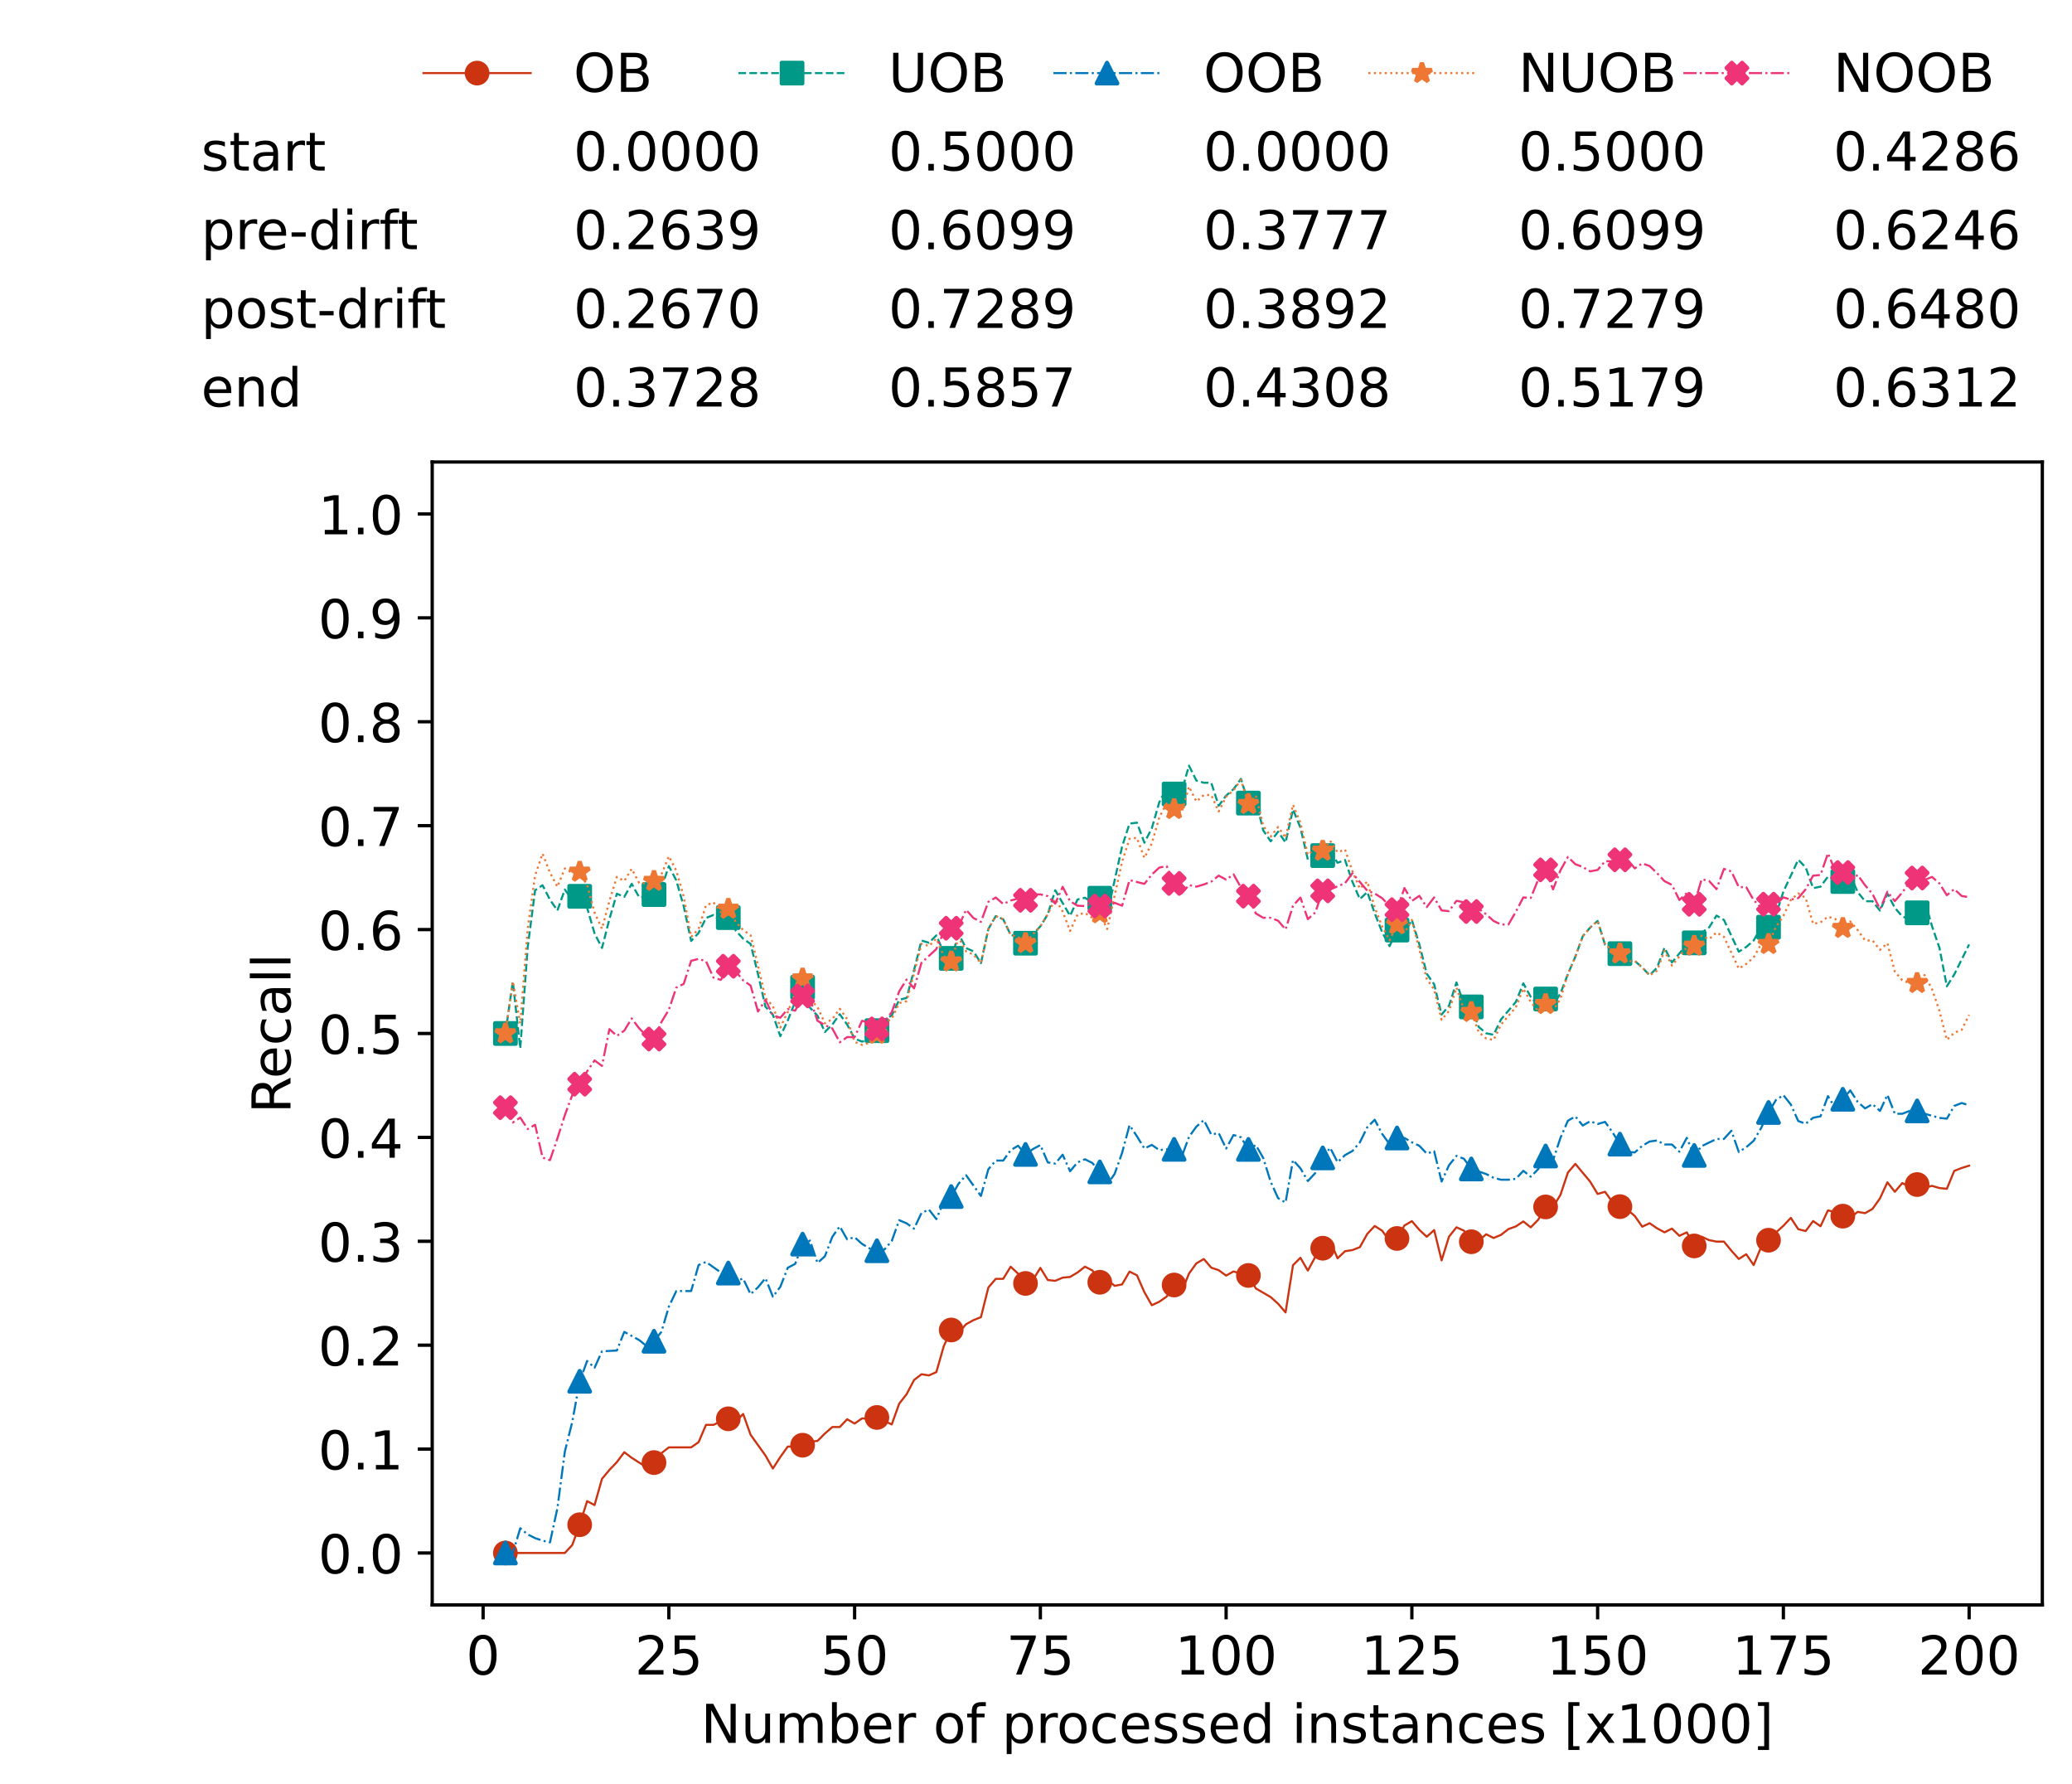 <?xml version="1.0" encoding="utf-8" standalone="no"?>
<!DOCTYPE svg PUBLIC "-//W3C//DTD SVG 1.1//EN"
  "http://www.w3.org/Graphics/SVG/1.1/DTD/svg11.dtd">
<!-- Created with matplotlib (https://matplotlib.org/) -->
<svg height="432.615pt" version="1.1" viewBox="0 0 502.65 432.615" width="502.65pt" xmlns="http://www.w3.org/2000/svg" xmlns:xlink="http://www.w3.org/1999/xlink">
 <defs>
  <style type="text/css">*{stroke-linecap:butt;stroke-linejoin:round;}</style>
 </defs>
 <g id="figure_1">
  <g id="patch_1">
   <path d="M 0 432.615 
L 502.65 432.615 
L 502.65 0 
L 0 0 
z
" style="fill:#ffffff;"/>
  </g>
  <g id="axes_1">
   <g id="patch_2">
    <path d="M 104.85 389.252 
L 495.45 389.252 
L 495.45 112.052 
L 104.85 112.052 
z
" style="fill:#ffffff;"/>
   </g>
   <g id="matplotlib.axis_1">
    <g id="xtick_1">
     <g id="line2d_1">
      <defs>
       <path d="M 0 0 
L 0 3.5 
" id="m541e2bb950" style="stroke:#000000;stroke-width:0.8;"/>
      </defs>
      <g>
       <use style="stroke:#000000;stroke-width:0.8;" x="117.197" xlink:href="#m541e2bb950" y="389.252"/>
      </g>
     </g>
     <g id="text_1">
      <!-- 0 -->
      <g transform="translate(113.061 406.13)scale(0.13 -0.13)">
       <defs>
        <path d="M 31.781 66.406 
Q 24.172 66.406 20.328 58.906 
Q 16.5 51.422 16.5 36.375 
Q 16.5 21.391 20.328 13.891 
Q 24.172 6.391 31.781 6.391 
Q 39.453 6.391 43.281 13.891 
Q 47.125 21.391 47.125 36.375 
Q 47.125 51.422 43.281 58.906 
Q 39.453 66.406 31.781 66.406 
z
M 31.781 74.219 
Q 44.047 74.219 50.516 64.516 
Q 56.984 54.828 56.984 36.375 
Q 56.984 17.969 50.516 8.266 
Q 44.047 -1.422 31.781 -1.422 
Q 19.531 -1.422 13.062 8.266 
Q 6.594 17.969 6.594 36.375 
Q 6.594 54.828 13.062 64.516 
Q 19.531 74.219 31.781 74.219 
z
" id="DejaVuSans-48"/>
       </defs>
       <use xlink:href="#DejaVuSans-48"/>
      </g>
     </g>
    </g>
    <g id="xtick_2">
     <g id="line2d_2">
      <g>
       <use style="stroke:#000000;stroke-width:0.8;" x="162.259" xlink:href="#m541e2bb950" y="389.252"/>
      </g>
     </g>
     <g id="text_2">
      <!-- 25 -->
      <g transform="translate(153.988 406.13)scale(0.13 -0.13)">
       <defs>
        <path d="M 19.188 8.297 
L 53.609 8.297 
L 53.609 0 
L 7.328 0 
L 7.328 8.297 
Q 12.938 14.109 22.625 23.891 
Q 32.328 33.688 34.812 36.531 
Q 39.547 41.844 41.422 45.531 
Q 43.312 49.219 43.312 52.781 
Q 43.312 58.594 39.234 62.25 
Q 35.156 65.922 28.609 65.922 
Q 23.969 65.922 18.812 64.312 
Q 13.672 62.703 7.812 59.422 
L 7.812 69.391 
Q 13.766 71.781 18.938 73 
Q 24.125 74.219 28.422 74.219 
Q 39.75 74.219 46.484 68.547 
Q 53.219 62.891 53.219 53.422 
Q 53.219 48.922 51.531 44.891 
Q 49.859 40.875 45.406 35.406 
Q 44.188 33.984 37.641 27.219 
Q 31.109 20.453 19.188 8.297 
z
" id="DejaVuSans-50"/>
        <path d="M 10.797 72.906 
L 49.516 72.906 
L 49.516 64.594 
L 19.828 64.594 
L 19.828 46.734 
Q 21.969 47.469 24.109 47.828 
Q 26.266 48.188 28.422 48.188 
Q 40.625 48.188 47.75 41.5 
Q 54.891 34.812 54.891 23.391 
Q 54.891 11.625 47.562 5.094 
Q 40.234 -1.422 26.906 -1.422 
Q 22.312 -1.422 17.547 -0.641 
Q 12.797 0.141 7.719 1.703 
L 7.719 11.625 
Q 12.109 9.234 16.797 8.062 
Q 21.484 6.891 26.703 6.891 
Q 35.156 6.891 40.078 11.328 
Q 45.016 15.766 45.016 23.391 
Q 45.016 31 40.078 35.438 
Q 35.156 39.891 26.703 39.891 
Q 22.75 39.891 18.812 39.016 
Q 14.891 38.141 10.797 36.281 
z
" id="DejaVuSans-53"/>
       </defs>
       <use xlink:href="#DejaVuSans-50"/>
       <use x="63.623" xlink:href="#DejaVuSans-53"/>
      </g>
     </g>
    </g>
    <g id="xtick_3">
     <g id="line2d_3">
      <g>
       <use style="stroke:#000000;stroke-width:0.8;" x="207.322" xlink:href="#m541e2bb950" y="389.252"/>
      </g>
     </g>
     <g id="text_3">
      <!-- 50 -->
      <g transform="translate(199.05 406.13)scale(0.13 -0.13)">
       <use xlink:href="#DejaVuSans-53"/>
       <use x="63.623" xlink:href="#DejaVuSans-48"/>
      </g>
     </g>
    </g>
    <g id="xtick_4">
     <g id="line2d_4">
      <g>
       <use style="stroke:#000000;stroke-width:0.8;" x="252.384" xlink:href="#m541e2bb950" y="389.252"/>
      </g>
     </g>
     <g id="text_4">
      <!-- 75 -->
      <g transform="translate(244.113 406.13)scale(0.13 -0.13)">
       <defs>
        <path d="M 8.203 72.906 
L 55.078 72.906 
L 55.078 68.703 
L 28.609 0 
L 18.312 0 
L 43.219 64.594 
L 8.203 64.594 
z
" id="DejaVuSans-55"/>
       </defs>
       <use xlink:href="#DejaVuSans-55"/>
       <use x="63.623" xlink:href="#DejaVuSans-53"/>
      </g>
     </g>
    </g>
    <g id="xtick_5">
     <g id="line2d_5">
      <g>
       <use style="stroke:#000000;stroke-width:0.8;" x="297.446" xlink:href="#m541e2bb950" y="389.252"/>
      </g>
     </g>
     <g id="text_5">
      <!-- 100 -->
      <g transform="translate(285.039 406.13)scale(0.13 -0.13)">
       <defs>
        <path d="M 12.406 8.297 
L 28.516 8.297 
L 28.516 63.922 
L 10.984 60.406 
L 10.984 69.391 
L 28.422 72.906 
L 38.281 72.906 
L 38.281 8.297 
L 54.391 8.297 
L 54.391 0 
L 12.406 0 
z
" id="DejaVuSans-49"/>
       </defs>
       <use xlink:href="#DejaVuSans-49"/>
       <use x="63.623" xlink:href="#DejaVuSans-48"/>
       <use x="127.246" xlink:href="#DejaVuSans-48"/>
      </g>
     </g>
    </g>
    <g id="xtick_6">
     <g id="line2d_6">
      <g>
       <use style="stroke:#000000;stroke-width:0.8;" x="342.509" xlink:href="#m541e2bb950" y="389.252"/>
      </g>
     </g>
     <g id="text_6">
      <!-- 125 -->
      <g transform="translate(330.102 406.13)scale(0.13 -0.13)">
       <use xlink:href="#DejaVuSans-49"/>
       <use x="63.623" xlink:href="#DejaVuSans-50"/>
       <use x="127.246" xlink:href="#DejaVuSans-53"/>
      </g>
     </g>
    </g>
    <g id="xtick_7">
     <g id="line2d_7">
      <g>
       <use style="stroke:#000000;stroke-width:0.8;" x="387.571" xlink:href="#m541e2bb950" y="389.252"/>
      </g>
     </g>
     <g id="text_7">
      <!-- 150 -->
      <g transform="translate(375.164 406.13)scale(0.13 -0.13)">
       <use xlink:href="#DejaVuSans-49"/>
       <use x="63.623" xlink:href="#DejaVuSans-53"/>
       <use x="127.246" xlink:href="#DejaVuSans-48"/>
      </g>
     </g>
    </g>
    <g id="xtick_8">
     <g id="line2d_8">
      <g>
       <use style="stroke:#000000;stroke-width:0.8;" x="432.633" xlink:href="#m541e2bb950" y="389.252"/>
      </g>
     </g>
     <g id="text_8">
      <!-- 175 -->
      <g transform="translate(420.226 406.13)scale(0.13 -0.13)">
       <use xlink:href="#DejaVuSans-49"/>
       <use x="63.623" xlink:href="#DejaVuSans-55"/>
       <use x="127.246" xlink:href="#DejaVuSans-53"/>
      </g>
     </g>
    </g>
    <g id="xtick_9">
     <g id="line2d_9">
      <g>
       <use style="stroke:#000000;stroke-width:0.8;" x="477.695" xlink:href="#m541e2bb950" y="389.252"/>
      </g>
     </g>
     <g id="text_9">
      <!-- 200 -->
      <g transform="translate(465.289 406.13)scale(0.13 -0.13)">
       <use xlink:href="#DejaVuSans-50"/>
       <use x="63.623" xlink:href="#DejaVuSans-48"/>
       <use x="127.246" xlink:href="#DejaVuSans-48"/>
      </g>
     </g>
    </g>
    <g id="text_10">
     <!-- Number of processed instances [x1000] -->
     <g transform="translate(170.025 422.711)scale(0.13 -0.13)">
      <defs>
       <path d="M 9.812 72.906 
L 23.094 72.906 
L 55.422 11.922 
L 55.422 72.906 
L 64.984 72.906 
L 64.984 0 
L 51.703 0 
L 19.391 60.984 
L 19.391 0 
L 9.812 0 
z
" id="DejaVuSans-78"/>
       <path d="M 8.5 21.578 
L 8.5 54.688 
L 17.484 54.688 
L 17.484 21.922 
Q 17.484 14.156 20.5 10.266 
Q 23.531 6.391 29.594 6.391 
Q 36.859 6.391 41.078 11.031 
Q 45.312 15.672 45.312 23.688 
L 45.312 54.688 
L 54.297 54.688 
L 54.297 0 
L 45.312 0 
L 45.312 8.406 
Q 42.047 3.422 37.719 1 
Q 33.406 -1.422 27.688 -1.422 
Q 18.266 -1.422 13.375 4.438 
Q 8.5 10.297 8.5 21.578 
z
M 31.109 56 
z
" id="DejaVuSans-117"/>
       <path d="M 52 44.188 
Q 55.375 50.25 60.062 53.125 
Q 64.75 56 71.094 56 
Q 79.641 56 84.281 50.016 
Q 88.922 44.047 88.922 33.016 
L 88.922 0 
L 79.891 0 
L 79.891 32.719 
Q 79.891 40.578 77.094 44.375 
Q 74.312 48.188 68.609 48.188 
Q 61.625 48.188 57.562 43.547 
Q 53.516 38.922 53.516 30.906 
L 53.516 0 
L 44.484 0 
L 44.484 32.719 
Q 44.484 40.625 41.703 44.406 
Q 38.922 48.188 33.109 48.188 
Q 26.219 48.188 22.156 43.531 
Q 18.109 38.875 18.109 30.906 
L 18.109 0 
L 9.078 0 
L 9.078 54.688 
L 18.109 54.688 
L 18.109 46.188 
Q 21.188 51.219 25.484 53.609 
Q 29.781 56 35.688 56 
Q 41.656 56 45.828 52.969 
Q 50 49.953 52 44.188 
z
" id="DejaVuSans-109"/>
       <path d="M 48.688 27.297 
Q 48.688 37.203 44.609 42.844 
Q 40.531 48.484 33.406 48.484 
Q 26.266 48.484 22.188 42.844 
Q 18.109 37.203 18.109 27.297 
Q 18.109 17.391 22.188 11.75 
Q 26.266 6.109 33.406 6.109 
Q 40.531 6.109 44.609 11.75 
Q 48.688 17.391 48.688 27.297 
z
M 18.109 46.391 
Q 20.953 51.266 25.266 53.625 
Q 29.594 56 35.594 56 
Q 45.562 56 51.781 48.094 
Q 58.016 40.188 58.016 27.297 
Q 58.016 14.406 51.781 6.484 
Q 45.562 -1.422 35.594 -1.422 
Q 29.594 -1.422 25.266 0.953 
Q 20.953 3.328 18.109 8.203 
L 18.109 0 
L 9.078 0 
L 9.078 75.984 
L 18.109 75.984 
z
" id="DejaVuSans-98"/>
       <path d="M 56.203 29.594 
L 56.203 25.203 
L 14.891 25.203 
Q 15.484 15.922 20.484 11.062 
Q 25.484 6.203 34.422 6.203 
Q 39.594 6.203 44.453 7.469 
Q 49.312 8.734 54.109 11.281 
L 54.109 2.781 
Q 49.266 0.734 44.188 -0.344 
Q 39.109 -1.422 33.891 -1.422 
Q 20.797 -1.422 13.156 6.188 
Q 5.516 13.812 5.516 26.812 
Q 5.516 40.234 12.766 48.109 
Q 20.016 56 32.328 56 
Q 43.359 56 49.781 48.891 
Q 56.203 41.797 56.203 29.594 
z
M 47.219 32.234 
Q 47.125 39.594 43.094 43.984 
Q 39.062 48.391 32.422 48.391 
Q 24.906 48.391 20.391 44.141 
Q 15.875 39.891 15.188 32.172 
z
" id="DejaVuSans-101"/>
       <path d="M 41.109 46.297 
Q 39.594 47.172 37.812 47.578 
Q 36.031 48 33.891 48 
Q 26.266 48 22.188 43.047 
Q 18.109 38.094 18.109 28.812 
L 18.109 0 
L 9.078 0 
L 9.078 54.688 
L 18.109 54.688 
L 18.109 46.188 
Q 20.953 51.172 25.484 53.578 
Q 30.031 56 36.531 56 
Q 37.453 56 38.578 55.875 
Q 39.703 55.766 41.062 55.516 
z
" id="DejaVuSans-114"/>
       <path id="DejaVuSans-32"/>
       <path d="M 30.609 48.391 
Q 23.391 48.391 19.188 42.75 
Q 14.984 37.109 14.984 27.297 
Q 14.984 17.484 19.156 11.844 
Q 23.344 6.203 30.609 6.203 
Q 37.797 6.203 41.984 11.859 
Q 46.188 17.531 46.188 27.297 
Q 46.188 37.016 41.984 42.703 
Q 37.797 48.391 30.609 48.391 
z
M 30.609 56 
Q 42.328 56 49.016 48.375 
Q 55.719 40.766 55.719 27.297 
Q 55.719 13.875 49.016 6.219 
Q 42.328 -1.422 30.609 -1.422 
Q 18.844 -1.422 12.172 6.219 
Q 5.516 13.875 5.516 27.297 
Q 5.516 40.766 12.172 48.375 
Q 18.844 56 30.609 56 
z
" id="DejaVuSans-111"/>
       <path d="M 37.109 75.984 
L 37.109 68.5 
L 28.516 68.5 
Q 23.688 68.5 21.797 66.547 
Q 19.922 64.594 19.922 59.516 
L 19.922 54.688 
L 34.719 54.688 
L 34.719 47.703 
L 19.922 47.703 
L 19.922 0 
L 10.891 0 
L 10.891 47.703 
L 2.297 47.703 
L 2.297 54.688 
L 10.891 54.688 
L 10.891 58.5 
Q 10.891 67.625 15.141 71.797 
Q 19.391 75.984 28.609 75.984 
z
" id="DejaVuSans-102"/>
       <path d="M 18.109 8.203 
L 18.109 -20.797 
L 9.078 -20.797 
L 9.078 54.688 
L 18.109 54.688 
L 18.109 46.391 
Q 20.953 51.266 25.266 53.625 
Q 29.594 56 35.594 56 
Q 45.562 56 51.781 48.094 
Q 58.016 40.188 58.016 27.297 
Q 58.016 14.406 51.781 6.484 
Q 45.562 -1.422 35.594 -1.422 
Q 29.594 -1.422 25.266 0.953 
Q 20.953 3.328 18.109 8.203 
z
M 48.688 27.297 
Q 48.688 37.203 44.609 42.844 
Q 40.531 48.484 33.406 48.484 
Q 26.266 48.484 22.188 42.844 
Q 18.109 37.203 18.109 27.297 
Q 18.109 17.391 22.188 11.75 
Q 26.266 6.109 33.406 6.109 
Q 40.531 6.109 44.609 11.75 
Q 48.688 17.391 48.688 27.297 
z
" id="DejaVuSans-112"/>
       <path d="M 48.781 52.594 
L 48.781 44.188 
Q 44.969 46.297 41.141 47.344 
Q 37.312 48.391 33.406 48.391 
Q 24.656 48.391 19.812 42.844 
Q 14.984 37.312 14.984 27.297 
Q 14.984 17.281 19.812 11.734 
Q 24.656 6.203 33.406 6.203 
Q 37.312 6.203 41.141 7.25 
Q 44.969 8.297 48.781 10.406 
L 48.781 2.094 
Q 45.016 0.344 40.984 -0.531 
Q 36.969 -1.422 32.422 -1.422 
Q 20.062 -1.422 12.781 6.344 
Q 5.516 14.109 5.516 27.297 
Q 5.516 40.672 12.859 48.328 
Q 20.219 56 33.016 56 
Q 37.156 56 41.109 55.141 
Q 45.062 54.297 48.781 52.594 
z
" id="DejaVuSans-99"/>
       <path d="M 44.281 53.078 
L 44.281 44.578 
Q 40.484 46.531 36.375 47.5 
Q 32.281 48.484 27.875 48.484 
Q 21.188 48.484 17.844 46.438 
Q 14.5 44.391 14.5 40.281 
Q 14.5 37.156 16.891 35.375 
Q 19.281 33.594 26.516 31.984 
L 29.594 31.297 
Q 39.156 29.25 43.188 25.516 
Q 47.219 21.781 47.219 15.094 
Q 47.219 7.469 41.188 3.016 
Q 35.156 -1.422 24.609 -1.422 
Q 20.219 -1.422 15.453 -0.562 
Q 10.688 0.297 5.422 2 
L 5.422 11.281 
Q 10.406 8.688 15.234 7.391 
Q 20.062 6.109 24.812 6.109 
Q 31.156 6.109 34.562 8.281 
Q 37.984 10.453 37.984 14.406 
Q 37.984 18.062 35.516 20.016 
Q 33.062 21.969 24.703 23.781 
L 21.578 24.516 
Q 13.234 26.266 9.516 29.906 
Q 5.812 33.547 5.812 39.891 
Q 5.812 47.609 11.281 51.797 
Q 16.75 56 26.812 56 
Q 31.781 56 36.172 55.266 
Q 40.578 54.547 44.281 53.078 
z
" id="DejaVuSans-115"/>
       <path d="M 45.406 46.391 
L 45.406 75.984 
L 54.391 75.984 
L 54.391 0 
L 45.406 0 
L 45.406 8.203 
Q 42.578 3.328 38.25 0.953 
Q 33.938 -1.422 27.875 -1.422 
Q 17.969 -1.422 11.734 6.484 
Q 5.516 14.406 5.516 27.297 
Q 5.516 40.188 11.734 48.094 
Q 17.969 56 27.875 56 
Q 33.938 56 38.25 53.625 
Q 42.578 51.266 45.406 46.391 
z
M 14.797 27.297 
Q 14.797 17.391 18.875 11.75 
Q 22.953 6.109 30.078 6.109 
Q 37.203 6.109 41.297 11.75 
Q 45.406 17.391 45.406 27.297 
Q 45.406 37.203 41.297 42.844 
Q 37.203 48.484 30.078 48.484 
Q 22.953 48.484 18.875 42.844 
Q 14.797 37.203 14.797 27.297 
z
" id="DejaVuSans-100"/>
       <path d="M 9.422 54.688 
L 18.406 54.688 
L 18.406 0 
L 9.422 0 
z
M 9.422 75.984 
L 18.406 75.984 
L 18.406 64.594 
L 9.422 64.594 
z
" id="DejaVuSans-105"/>
       <path d="M 54.891 33.016 
L 54.891 0 
L 45.906 0 
L 45.906 32.719 
Q 45.906 40.484 42.875 44.328 
Q 39.844 48.188 33.797 48.188 
Q 26.516 48.188 22.312 43.547 
Q 18.109 38.922 18.109 30.906 
L 18.109 0 
L 9.078 0 
L 9.078 54.688 
L 18.109 54.688 
L 18.109 46.188 
Q 21.344 51.125 25.703 53.562 
Q 30.078 56 35.797 56 
Q 45.219 56 50.047 50.172 
Q 54.891 44.344 54.891 33.016 
z
" id="DejaVuSans-110"/>
       <path d="M 18.312 70.219 
L 18.312 54.688 
L 36.812 54.688 
L 36.812 47.703 
L 18.312 47.703 
L 18.312 18.016 
Q 18.312 11.328 20.141 9.422 
Q 21.969 7.516 27.594 7.516 
L 36.812 7.516 
L 36.812 0 
L 27.594 0 
Q 17.188 0 13.234 3.875 
Q 9.281 7.766 9.281 18.016 
L 9.281 47.703 
L 2.688 47.703 
L 2.688 54.688 
L 9.281 54.688 
L 9.281 70.219 
z
" id="DejaVuSans-116"/>
       <path d="M 34.281 27.484 
Q 23.391 27.484 19.188 25 
Q 14.984 22.516 14.984 16.5 
Q 14.984 11.719 18.141 8.906 
Q 21.297 6.109 26.703 6.109 
Q 34.188 6.109 38.703 11.406 
Q 43.219 16.703 43.219 25.484 
L 43.219 27.484 
z
M 52.203 31.203 
L 52.203 0 
L 43.219 0 
L 43.219 8.297 
Q 40.141 3.328 35.547 0.953 
Q 30.953 -1.422 24.312 -1.422 
Q 15.922 -1.422 10.953 3.297 
Q 6 8.016 6 15.922 
Q 6 25.141 12.172 29.828 
Q 18.359 34.516 30.609 34.516 
L 43.219 34.516 
L 43.219 35.406 
Q 43.219 41.609 39.141 45 
Q 35.062 48.391 27.688 48.391 
Q 23 48.391 18.547 47.266 
Q 14.109 46.141 10.016 43.891 
L 10.016 52.203 
Q 14.938 54.109 19.578 55.047 
Q 24.219 56 28.609 56 
Q 40.484 56 46.344 49.844 
Q 52.203 43.703 52.203 31.203 
z
" id="DejaVuSans-97"/>
       <path d="M 8.594 75.984 
L 29.297 75.984 
L 29.297 69 
L 17.578 69 
L 17.578 -6.203 
L 29.297 -6.203 
L 29.297 -13.188 
L 8.594 -13.188 
z
" id="DejaVuSans-91"/>
       <path d="M 54.891 54.688 
L 35.109 28.078 
L 55.906 0 
L 45.312 0 
L 29.391 21.484 
L 13.484 0 
L 2.875 0 
L 24.125 28.609 
L 4.688 54.688 
L 15.281 54.688 
L 29.781 35.203 
L 44.281 54.688 
z
" id="DejaVuSans-120"/>
       <path d="M 30.422 75.984 
L 30.422 -13.188 
L 9.719 -13.188 
L 9.719 -6.203 
L 21.391 -6.203 
L 21.391 69 
L 9.719 69 
L 9.719 75.984 
z
" id="DejaVuSans-93"/>
      </defs>
      <use xlink:href="#DejaVuSans-78"/>
      <use x="74.805" xlink:href="#DejaVuSans-117"/>
      <use x="138.184" xlink:href="#DejaVuSans-109"/>
      <use x="235.596" xlink:href="#DejaVuSans-98"/>
      <use x="299.072" xlink:href="#DejaVuSans-101"/>
      <use x="360.596" xlink:href="#DejaVuSans-114"/>
      <use x="401.709" xlink:href="#DejaVuSans-32"/>
      <use x="433.496" xlink:href="#DejaVuSans-111"/>
      <use x="494.678" xlink:href="#DejaVuSans-102"/>
      <use x="529.883" xlink:href="#DejaVuSans-32"/>
      <use x="561.67" xlink:href="#DejaVuSans-112"/>
      <use x="625.146" xlink:href="#DejaVuSans-114"/>
      <use x="664.01" xlink:href="#DejaVuSans-111"/>
      <use x="725.191" xlink:href="#DejaVuSans-99"/>
      <use x="780.172" xlink:href="#DejaVuSans-101"/>
      <use x="841.695" xlink:href="#DejaVuSans-115"/>
      <use x="893.795" xlink:href="#DejaVuSans-115"/>
      <use x="945.895" xlink:href="#DejaVuSans-101"/>
      <use x="1007.418" xlink:href="#DejaVuSans-100"/>
      <use x="1070.895" xlink:href="#DejaVuSans-32"/>
      <use x="1102.682" xlink:href="#DejaVuSans-105"/>
      <use x="1130.465" xlink:href="#DejaVuSans-110"/>
      <use x="1193.844" xlink:href="#DejaVuSans-115"/>
      <use x="1245.943" xlink:href="#DejaVuSans-116"/>
      <use x="1285.152" xlink:href="#DejaVuSans-97"/>
      <use x="1346.432" xlink:href="#DejaVuSans-110"/>
      <use x="1409.811" xlink:href="#DejaVuSans-99"/>
      <use x="1464.791" xlink:href="#DejaVuSans-101"/>
      <use x="1526.314" xlink:href="#DejaVuSans-115"/>
      <use x="1578.414" xlink:href="#DejaVuSans-32"/>
      <use x="1610.201" xlink:href="#DejaVuSans-91"/>
      <use x="1649.215" xlink:href="#DejaVuSans-120"/>
      <use x="1708.395" xlink:href="#DejaVuSans-49"/>
      <use x="1772.018" xlink:href="#DejaVuSans-48"/>
      <use x="1835.641" xlink:href="#DejaVuSans-48"/>
      <use x="1899.264" xlink:href="#DejaVuSans-48"/>
      <use x="1962.887" xlink:href="#DejaVuSans-93"/>
     </g>
    </g>
   </g>
   <g id="matplotlib.axis_2">
    <g id="ytick_1">
     <g id="line2d_10">
      <defs>
       <path d="M 0 0 
L -3.5 0 
" id="meef74c8267" style="stroke:#000000;stroke-width:0.8;"/>
      </defs>
      <g>
       <use style="stroke:#000000;stroke-width:0.8;" x="104.85" xlink:href="#meef74c8267" y="376.652"/>
      </g>
     </g>
     <g id="text_11">
      <!-- 0.0 -->
      <g transform="translate(77.176 381.591)scale(0.13 -0.13)">
       <defs>
        <path d="M 10.688 12.406 
L 21 12.406 
L 21 0 
L 10.688 0 
z
" id="DejaVuSans-46"/>
       </defs>
       <use xlink:href="#DejaVuSans-48"/>
       <use x="63.623" xlink:href="#DejaVuSans-46"/>
       <use x="95.41" xlink:href="#DejaVuSans-48"/>
      </g>
     </g>
    </g>
    <g id="ytick_2">
     <g id="line2d_11">
      <g>
       <use style="stroke:#000000;stroke-width:0.8;" x="104.85" xlink:href="#meef74c8267" y="351.452"/>
      </g>
     </g>
     <g id="text_12">
      <!-- 0.1 -->
      <g transform="translate(77.176 356.391)scale(0.13 -0.13)">
       <use xlink:href="#DejaVuSans-48"/>
       <use x="63.623" xlink:href="#DejaVuSans-46"/>
       <use x="95.41" xlink:href="#DejaVuSans-49"/>
      </g>
     </g>
    </g>
    <g id="ytick_3">
     <g id="line2d_12">
      <g>
       <use style="stroke:#000000;stroke-width:0.8;" x="104.85" xlink:href="#meef74c8267" y="326.252"/>
      </g>
     </g>
     <g id="text_13">
      <!-- 0.2 -->
      <g transform="translate(77.176 331.191)scale(0.13 -0.13)">
       <use xlink:href="#DejaVuSans-48"/>
       <use x="63.623" xlink:href="#DejaVuSans-46"/>
       <use x="95.41" xlink:href="#DejaVuSans-50"/>
      </g>
     </g>
    </g>
    <g id="ytick_4">
     <g id="line2d_13">
      <g>
       <use style="stroke:#000000;stroke-width:0.8;" x="104.85" xlink:href="#meef74c8267" y="301.052"/>
      </g>
     </g>
     <g id="text_14">
      <!-- 0.3 -->
      <g transform="translate(77.176 305.991)scale(0.13 -0.13)">
       <defs>
        <path d="M 40.578 39.312 
Q 47.656 37.797 51.625 33 
Q 55.609 28.219 55.609 21.188 
Q 55.609 10.406 48.188 4.484 
Q 40.766 -1.422 27.094 -1.422 
Q 22.516 -1.422 17.656 -0.516 
Q 12.797 0.391 7.625 2.203 
L 7.625 11.719 
Q 11.719 9.328 16.594 8.109 
Q 21.484 6.891 26.812 6.891 
Q 36.078 6.891 40.938 10.547 
Q 45.797 14.203 45.797 21.188 
Q 45.797 27.641 41.281 31.266 
Q 36.766 34.906 28.719 34.906 
L 20.219 34.906 
L 20.219 43.016 
L 29.109 43.016 
Q 36.375 43.016 40.234 45.922 
Q 44.094 48.828 44.094 54.297 
Q 44.094 59.906 40.109 62.906 
Q 36.141 65.922 28.719 65.922 
Q 24.656 65.922 20.016 65.031 
Q 15.375 64.156 9.812 62.312 
L 9.812 71.094 
Q 15.438 72.656 20.344 73.438 
Q 25.25 74.219 29.594 74.219 
Q 40.828 74.219 47.359 69.109 
Q 53.906 64.016 53.906 55.328 
Q 53.906 49.266 50.438 45.094 
Q 46.969 40.922 40.578 39.312 
z
" id="DejaVuSans-51"/>
       </defs>
       <use xlink:href="#DejaVuSans-48"/>
       <use x="63.623" xlink:href="#DejaVuSans-46"/>
       <use x="95.41" xlink:href="#DejaVuSans-51"/>
      </g>
     </g>
    </g>
    <g id="ytick_5">
     <g id="line2d_14">
      <g>
       <use style="stroke:#000000;stroke-width:0.8;" x="104.85" xlink:href="#meef74c8267" y="275.852"/>
      </g>
     </g>
     <g id="text_15">
      <!-- 0.4 -->
      <g transform="translate(77.176 280.791)scale(0.13 -0.13)">
       <defs>
        <path d="M 37.797 64.312 
L 12.891 25.391 
L 37.797 25.391 
z
M 35.203 72.906 
L 47.609 72.906 
L 47.609 25.391 
L 58.016 25.391 
L 58.016 17.188 
L 47.609 17.188 
L 47.609 0 
L 37.797 0 
L 37.797 17.188 
L 4.891 17.188 
L 4.891 26.703 
z
" id="DejaVuSans-52"/>
       </defs>
       <use xlink:href="#DejaVuSans-48"/>
       <use x="63.623" xlink:href="#DejaVuSans-46"/>
       <use x="95.41" xlink:href="#DejaVuSans-52"/>
      </g>
     </g>
    </g>
    <g id="ytick_6">
     <g id="line2d_15">
      <g>
       <use style="stroke:#000000;stroke-width:0.8;" x="104.85" xlink:href="#meef74c8267" y="250.652"/>
      </g>
     </g>
     <g id="text_16">
      <!-- 0.5 -->
      <g transform="translate(77.176 255.591)scale(0.13 -0.13)">
       <use xlink:href="#DejaVuSans-48"/>
       <use x="63.623" xlink:href="#DejaVuSans-46"/>
       <use x="95.41" xlink:href="#DejaVuSans-53"/>
      </g>
     </g>
    </g>
    <g id="ytick_7">
     <g id="line2d_16">
      <g>
       <use style="stroke:#000000;stroke-width:0.8;" x="104.85" xlink:href="#meef74c8267" y="225.452"/>
      </g>
     </g>
     <g id="text_17">
      <!-- 0.6 -->
      <g transform="translate(77.176 230.391)scale(0.13 -0.13)">
       <defs>
        <path d="M 33.016 40.375 
Q 26.375 40.375 22.484 35.828 
Q 18.609 31.297 18.609 23.391 
Q 18.609 15.531 22.484 10.953 
Q 26.375 6.391 33.016 6.391 
Q 39.656 6.391 43.531 10.953 
Q 47.406 15.531 47.406 23.391 
Q 47.406 31.297 43.531 35.828 
Q 39.656 40.375 33.016 40.375 
z
M 52.594 71.297 
L 52.594 62.312 
Q 48.875 64.062 45.094 64.984 
Q 41.312 65.922 37.594 65.922 
Q 27.828 65.922 22.672 59.328 
Q 17.531 52.734 16.797 39.406 
Q 19.672 43.656 24.016 45.922 
Q 28.375 48.188 33.594 48.188 
Q 44.578 48.188 50.953 41.516 
Q 57.328 34.859 57.328 23.391 
Q 57.328 12.156 50.688 5.359 
Q 44.047 -1.422 33.016 -1.422 
Q 20.359 -1.422 13.672 8.266 
Q 6.984 17.969 6.984 36.375 
Q 6.984 53.656 15.188 63.938 
Q 23.391 74.219 37.203 74.219 
Q 40.922 74.219 44.703 73.484 
Q 48.484 72.75 52.594 71.297 
z
" id="DejaVuSans-54"/>
       </defs>
       <use xlink:href="#DejaVuSans-48"/>
       <use x="63.623" xlink:href="#DejaVuSans-46"/>
       <use x="95.41" xlink:href="#DejaVuSans-54"/>
      </g>
     </g>
    </g>
    <g id="ytick_8">
     <g id="line2d_17">
      <g>
       <use style="stroke:#000000;stroke-width:0.8;" x="104.85" xlink:href="#meef74c8267" y="200.252"/>
      </g>
     </g>
     <g id="text_18">
      <!-- 0.7 -->
      <g transform="translate(77.176 205.191)scale(0.13 -0.13)">
       <use xlink:href="#DejaVuSans-48"/>
       <use x="63.623" xlink:href="#DejaVuSans-46"/>
       <use x="95.41" xlink:href="#DejaVuSans-55"/>
      </g>
     </g>
    </g>
    <g id="ytick_9">
     <g id="line2d_18">
      <g>
       <use style="stroke:#000000;stroke-width:0.8;" x="104.85" xlink:href="#meef74c8267" y="175.052"/>
      </g>
     </g>
     <g id="text_19">
      <!-- 0.8 -->
      <g transform="translate(77.176 179.991)scale(0.13 -0.13)">
       <defs>
        <path d="M 31.781 34.625 
Q 24.75 34.625 20.719 30.859 
Q 16.703 27.094 16.703 20.516 
Q 16.703 13.922 20.719 10.156 
Q 24.75 6.391 31.781 6.391 
Q 38.812 6.391 42.859 10.172 
Q 46.922 13.969 46.922 20.516 
Q 46.922 27.094 42.891 30.859 
Q 38.875 34.625 31.781 34.625 
z
M 21.922 38.812 
Q 15.578 40.375 12.031 44.719 
Q 8.5 49.078 8.5 55.328 
Q 8.5 64.062 14.719 69.141 
Q 20.953 74.219 31.781 74.219 
Q 42.672 74.219 48.875 69.141 
Q 55.078 64.062 55.078 55.328 
Q 55.078 49.078 51.531 44.719 
Q 48 40.375 41.703 38.812 
Q 48.828 37.156 52.797 32.312 
Q 56.781 27.484 56.781 20.516 
Q 56.781 9.906 50.312 4.234 
Q 43.844 -1.422 31.781 -1.422 
Q 19.734 -1.422 13.25 4.234 
Q 6.781 9.906 6.781 20.516 
Q 6.781 27.484 10.781 32.312 
Q 14.797 37.156 21.922 38.812 
z
M 18.312 54.391 
Q 18.312 48.734 21.844 45.562 
Q 25.391 42.391 31.781 42.391 
Q 38.141 42.391 41.719 45.562 
Q 45.312 48.734 45.312 54.391 
Q 45.312 60.062 41.719 63.234 
Q 38.141 66.406 31.781 66.406 
Q 25.391 66.406 21.844 63.234 
Q 18.312 60.062 18.312 54.391 
z
" id="DejaVuSans-56"/>
       </defs>
       <use xlink:href="#DejaVuSans-48"/>
       <use x="63.623" xlink:href="#DejaVuSans-46"/>
       <use x="95.41" xlink:href="#DejaVuSans-56"/>
      </g>
     </g>
    </g>
    <g id="ytick_10">
     <g id="line2d_19">
      <g>
       <use style="stroke:#000000;stroke-width:0.8;" x="104.85" xlink:href="#meef74c8267" y="149.852"/>
      </g>
     </g>
     <g id="text_20">
      <!-- 0.9 -->
      <g transform="translate(77.176 154.791)scale(0.13 -0.13)">
       <defs>
        <path d="M 10.984 1.516 
L 10.984 10.5 
Q 14.703 8.734 18.5 7.812 
Q 22.312 6.891 25.984 6.891 
Q 35.75 6.891 40.891 13.453 
Q 46.047 20.016 46.781 33.406 
Q 43.953 29.203 39.594 26.953 
Q 35.25 24.703 29.984 24.703 
Q 19.047 24.703 12.672 31.312 
Q 6.297 37.938 6.297 49.422 
Q 6.297 60.641 12.938 67.422 
Q 19.578 74.219 30.609 74.219 
Q 43.266 74.219 49.922 64.516 
Q 56.594 54.828 56.594 36.375 
Q 56.594 19.141 48.406 8.859 
Q 40.234 -1.422 26.422 -1.422 
Q 22.703 -1.422 18.891 -0.688 
Q 15.094 0.047 10.984 1.516 
z
M 30.609 32.422 
Q 37.25 32.422 41.125 36.953 
Q 45.016 41.5 45.016 49.422 
Q 45.016 57.281 41.125 61.844 
Q 37.25 66.406 30.609 66.406 
Q 23.969 66.406 20.094 61.844 
Q 16.219 57.281 16.219 49.422 
Q 16.219 41.5 20.094 36.953 
Q 23.969 32.422 30.609 32.422 
z
" id="DejaVuSans-57"/>
       </defs>
       <use xlink:href="#DejaVuSans-48"/>
       <use x="63.623" xlink:href="#DejaVuSans-46"/>
       <use x="95.41" xlink:href="#DejaVuSans-57"/>
      </g>
     </g>
    </g>
    <g id="ytick_11">
     <g id="line2d_20">
      <g>
       <use style="stroke:#000000;stroke-width:0.8;" x="104.85" xlink:href="#meef74c8267" y="124.652"/>
      </g>
     </g>
     <g id="text_21">
      <!-- 1.0 -->
      <g transform="translate(77.176 129.591)scale(0.13 -0.13)">
       <use xlink:href="#DejaVuSans-49"/>
       <use x="63.623" xlink:href="#DejaVuSans-46"/>
       <use x="95.41" xlink:href="#DejaVuSans-48"/>
      </g>
     </g>
    </g>
    <g id="text_22">
     <!-- Recall -->
     <g transform="translate(70.472 270.044)rotate(-90)scale(0.13 -0.13)">
      <defs>
       <path d="M 44.391 34.188 
Q 47.562 33.109 50.562 29.594 
Q 53.562 26.078 56.594 19.922 
L 66.609 0 
L 56 0 
L 46.688 18.703 
Q 43.062 26.031 39.672 28.422 
Q 36.281 30.812 30.422 30.812 
L 19.672 30.812 
L 19.672 0 
L 9.812 0 
L 9.812 72.906 
L 32.078 72.906 
Q 44.578 72.906 50.734 67.672 
Q 56.891 62.453 56.891 51.906 
Q 56.891 45.016 53.688 40.469 
Q 50.484 35.938 44.391 34.188 
z
M 19.672 64.797 
L 19.672 38.922 
L 32.078 38.922 
Q 39.203 38.922 42.844 42.219 
Q 46.484 45.516 46.484 51.906 
Q 46.484 58.297 42.844 61.547 
Q 39.203 64.797 32.078 64.797 
z
" id="DejaVuSans-82"/>
       <path d="M 9.422 75.984 
L 18.406 75.984 
L 18.406 0 
L 9.422 0 
z
" id="DejaVuSans-108"/>
      </defs>
      <use xlink:href="#DejaVuSans-82"/>
      <use x="64.982" xlink:href="#DejaVuSans-101"/>
      <use x="126.506" xlink:href="#DejaVuSans-99"/>
      <use x="181.486" xlink:href="#DejaVuSans-97"/>
      <use x="242.766" xlink:href="#DejaVuSans-108"/>
      <use x="270.549" xlink:href="#DejaVuSans-108"/>
     </g>
    </g>
   </g>
   <g id="line2d_21"/>
   <g id="line2d_22"/>
   <g id="line2d_23"/>
   <g id="line2d_24"/>
   <g id="line2d_25"/>
   <g id="line2d_26">
    <path clip-path="url(#pe947b8cb17)" d="M 122.605 376.652 
L 137.024 376.652 
L 138.827 374.713 
L 140.629 369.799 
L 142.432 364.07 
L 144.234 365.038 
L 146.037 358.667 
L 147.839 356.506 
L 149.642 354.615 
L 151.444 352.206 
L 153.247 353.564 
L 156.852 355.873 
L 158.654 354.727 
L 160.457 352.436 
L 162.259 351.036 
L 167.667 351.036 
L 169.469 349.776 
L 171.272 345.576 
L 173.074 345.576 
L 174.877 344.745 
L 176.679 344.109 
L 178.482 344.739 
L 180.284 342.939 
L 182.087 347.979 
L 185.692 353.019 
L 187.494 356.169 
L 189.297 353.369 
L 191.099 350.849 
L 192.902 350.849 
L 194.704 350.512 
L 196.507 349.653 
L 198.309 349.478 
L 200.112 347.678 
L 201.914 346.103 
L 203.717 346.103 
L 205.519 344.213 
L 207.322 345.263 
L 209.124 344.003 
L 210.927 344.123 
L 212.729 343.779 
L 216.334 345.469 
L 218.137 340.429 
L 219.939 338.138 
L 221.742 334.702 
L 223.544 333.302 
L 225.347 333.582 
L 227.149 332.786 
L 228.952 326.486 
L 230.754 322.569 
L 232.557 323.199 
L 234.359 321.174 
L 236.162 320.174 
L 237.964 319.458 
L 239.767 312.258 
L 241.569 310.158 
L 243.372 310.158 
L 245.174 307.218 
L 246.976 308.898 
L 248.779 311.278 
L 250.581 310.419 
L 252.384 307.511 
L 254.186 310.451 
L 255.989 310.642 
L 257.791 309.878 
L 259.594 309.703 
L 261.396 308.623 
L 263.199 307.214 
L 265.001 308.114 
L 266.804 310.994 
L 268.606 310.364 
L 270.409 311.864 
L 272.211 311.514 
L 274.014 308.405 
L 275.816 309.305 
L 277.619 313.409 
L 279.421 316.559 
L 281.224 315.719 
L 283.026 314.459 
L 284.829 311.659 
L 286.631 313.409 
L 288.434 308.886 
L 290.236 306.405 
L 292.039 305.355 
L 293.841 307.455 
L 295.644 308.06 
L 297.446 309.369 
L 299.249 308.367 
L 301.051 308.921 
L 302.854 309.341 
L 304.656 312.491 
L 308.261 314.591 
L 310.064 316.211 
L 311.866 318.311 
L 313.669 306.856 
L 315.471 305.056 
L 317.274 308.158 
L 319.076 304.836 
L 320.879 302.736 
L 322.681 300.986 
L 324.484 305.186 
L 326.286 303.468 
L 328.089 303.182 
L 329.891 302.482 
L 331.694 299.251 
L 333.496 297.342 
L 335.299 298.487 
L 337.101 300.971 
L 338.904 300.371 
L 340.706 297.221 
L 342.509 296.171 
L 344.311 298.271 
L 346.114 299.951 
L 347.916 298.335 
L 349.719 305.685 
L 351.521 299.925 
L 353.324 297.664 
L 355.126 298.466 
L 356.928 301.166 
L 358.731 300.879 
L 360.533 299.352 
L 362.336 300.252 
L 364.138 299.488 
L 365.941 298.088 
L 367.743 297.442 
L 369.546 296.242 
L 371.348 297.674 
L 373.151 295.837 
L 374.953 292.721 
L 376.756 292.721 
L 378.558 289.781 
L 380.361 284.381 
L 382.163 282.281 
L 385.768 286.597 
L 387.571 289.575 
L 389.373 289.05 
L 391.176 291.57 
L 392.978 292.65 
L 394.781 293.386 
L 396.583 294.913 
L 398.386 297.513 
L 400.188 296.673 
L 401.991 297.909 
L 403.793 298.878 
L 405.596 297.978 
L 407.398 299.728 
L 409.201 298.888 
L 411.003 302.183 
L 412.806 299.933 
L 414.608 300.773 
L 416.411 301.133 
L 418.213 301.133 
L 420.016 303.333 
L 421.818 305.338 
L 423.621 304.192 
L 425.423 306.817 
L 427.226 302.477 
L 429.028 300.797 
L 430.831 298.916 
L 432.633 297.3 
L 434.436 295.375 
L 436.238 298.124 
L 438.041 298.569 
L 439.843 296.146 
L 441.646 297.406 
L 443.448 293.556 
L 445.251 294.014 
L 447.053 294.959 
L 448.856 295.319 
L 450.658 293.919 
L 452.461 294.234 
L 454.263 293.184 
L 456.066 290.647 
L 457.868 286.752 
L 459.671 289.043 
L 461.473 286.943 
L 463.276 287.818 
L 465.078 287.293 
L 466.881 288.095 
L 468.683 287.61 
L 470.485 288.135 
L 472.288 288.326 
L 474.09 283.973 
L 475.893 283.273 
L 477.695 282.713 
L 477.695 282.713 
" style="fill:none;stroke:#cc3311;stroke-linecap:square;stroke-width:0.5;"/>
    <defs>
     <path d="M 0 2.5 
C 0.663 2.5 1.299 2.237 1.768 1.768 
C 2.237 1.299 2.5 0.663 2.5 0 
C 2.5 -0.663 2.237 -1.299 1.768 -1.768 
C 1.299 -2.237 0.663 -2.5 0 -2.5 
C -0.663 -2.5 -1.299 -2.237 -1.768 -1.768 
C -2.237 -1.299 -2.5 -0.663 -2.5 0 
C -2.5 0.663 -2.237 1.299 -1.768 1.768 
C -1.299 2.237 -0.663 2.5 0 2.5 
z
" id="m0a8cc7ac50" style="stroke:#cc3311;"/>
    </defs>
    <g clip-path="url(#pe947b8cb17)">
     <use style="fill:#cc3311;stroke:#cc3311;" x="122.605" xlink:href="#m0a8cc7ac50" y="376.652"/>
     <use style="fill:#cc3311;stroke:#cc3311;" x="140.629" xlink:href="#m0a8cc7ac50" y="369.799"/>
     <use style="fill:#cc3311;stroke:#cc3311;" x="158.654" xlink:href="#m0a8cc7ac50" y="354.727"/>
     <use style="fill:#cc3311;stroke:#cc3311;" x="176.679" xlink:href="#m0a8cc7ac50" y="344.109"/>
     <use style="fill:#cc3311;stroke:#cc3311;" x="194.704" xlink:href="#m0a8cc7ac50" y="350.512"/>
     <use style="fill:#cc3311;stroke:#cc3311;" x="212.729" xlink:href="#m0a8cc7ac50" y="343.779"/>
     <use style="fill:#cc3311;stroke:#cc3311;" x="230.754" xlink:href="#m0a8cc7ac50" y="322.569"/>
     <use style="fill:#cc3311;stroke:#cc3311;" x="248.779" xlink:href="#m0a8cc7ac50" y="311.278"/>
     <use style="fill:#cc3311;stroke:#cc3311;" x="266.804" xlink:href="#m0a8cc7ac50" y="310.994"/>
     <use style="fill:#cc3311;stroke:#cc3311;" x="284.829" xlink:href="#m0a8cc7ac50" y="311.659"/>
     <use style="fill:#cc3311;stroke:#cc3311;" x="302.854" xlink:href="#m0a8cc7ac50" y="309.341"/>
     <use style="fill:#cc3311;stroke:#cc3311;" x="320.879" xlink:href="#m0a8cc7ac50" y="302.736"/>
     <use style="fill:#cc3311;stroke:#cc3311;" x="338.904" xlink:href="#m0a8cc7ac50" y="300.371"/>
     <use style="fill:#cc3311;stroke:#cc3311;" x="356.928" xlink:href="#m0a8cc7ac50" y="301.166"/>
     <use style="fill:#cc3311;stroke:#cc3311;" x="374.953" xlink:href="#m0a8cc7ac50" y="292.721"/>
     <use style="fill:#cc3311;stroke:#cc3311;" x="392.978" xlink:href="#m0a8cc7ac50" y="292.65"/>
     <use style="fill:#cc3311;stroke:#cc3311;" x="411.003" xlink:href="#m0a8cc7ac50" y="302.183"/>
     <use style="fill:#cc3311;stroke:#cc3311;" x="429.028" xlink:href="#m0a8cc7ac50" y="300.797"/>
     <use style="fill:#cc3311;stroke:#cc3311;" x="447.053" xlink:href="#m0a8cc7ac50" y="294.959"/>
     <use style="fill:#cc3311;stroke:#cc3311;" x="465.078" xlink:href="#m0a8cc7ac50" y="287.293"/>
    </g>
   </g>
   <g id="line2d_27"/>
   <g id="line2d_28"/>
   <g id="line2d_29"/>
   <g id="line2d_30"/>
   <g id="line2d_31">
    <path clip-path="url(#pe947b8cb17)" d="M 122.605 250.652 
L 124.407 238.052 
L 126.21 254.252 
L 128.012 229.727 
L 129.815 215.912 
L 131.617 214.702 
L 133.419 218.201 
L 135.222 220.826 
L 137.024 215.74 
L 138.827 218.262 
L 140.629 217.388 
L 142.432 220.16 
L 144.234 226.382 
L 146.037 229.916 
L 147.839 222.898 
L 149.642 216.758 
L 151.444 217.516 
L 153.247 214.357 
L 155.049 217.594 
L 156.852 217.529 
L 158.654 216.956 
L 160.457 215.352 
L 162.259 210.052 
L 164.062 213.517 
L 165.864 219.817 
L 167.667 228.217 
L 169.469 226.27 
L 171.272 222.643 
L 173.074 221.923 
L 174.877 223.307 
L 176.679 222.544 
L 178.482 225.694 
L 180.284 227.674 
L 182.087 228.934 
L 183.889 236.284 
L 185.692 244.159 
L 187.494 246.109 
L 189.297 251.309 
L 191.099 247.529 
L 192.902 242.947 
L 194.704 239.443 
L 196.507 244.407 
L 198.309 246.332 
L 200.112 250.292 
L 201.914 248.492 
L 203.717 245.972 
L 205.519 248.492 
L 207.322 251.904 
L 209.124 252.624 
L 210.927 252.144 
L 212.729 249.968 
L 214.532 247.391 
L 216.334 246.283 
L 218.137 242.503 
L 219.939 242.026 
L 221.742 235.296 
L 223.544 228.096 
L 225.347 228.656 
L 227.149 226.866 
L 228.952 231.066 
L 230.754 232.442 
L 232.557 226.562 
L 234.359 229.937 
L 236.162 230.737 
L 237.964 233.601 
L 239.767 225.321 
L 241.569 222.171 
L 243.372 222.958 
L 245.174 226.738 
L 246.976 227.218 
L 248.779 228.758 
L 250.581 226.61 
L 252.384 224.672 
L 254.186 221.732 
L 255.989 215.909 
L 259.594 222.114 
L 261.396 218.154 
L 263.199 217.739 
L 265.001 218.939 
L 266.804 217.859 
L 268.606 221.639 
L 272.211 205.314 
L 274.014 199.751 
L 275.816 199.526 
L 277.619 204.394 
L 279.421 200.894 
L 281.224 194.594 
L 283.026 191.174 
L 284.829 192.574 
L 286.631 192.049 
L 288.434 185.695 
L 290.236 189.322 
L 292.039 189.847 
L 293.841 189.847 
L 295.644 195.42 
L 297.446 192.966 
L 299.249 191.391 
L 301.051 188.898 
L 302.854 194.778 
L 304.656 194.078 
L 306.459 201.428 
L 308.261 204.053 
L 310.064 201.713 
L 311.866 204.338 
L 313.669 196.32 
L 315.471 200.72 
L 317.274 208.474 
L 319.076 206.985 
L 320.879 207.51 
L 322.681 206.46 
L 324.484 209.26 
L 326.286 208.573 
L 328.089 213.871 
L 329.891 218.071 
L 331.694 216.347 
L 333.496 221.502 
L 335.299 226.084 
L 337.101 229.476 
L 338.904 225.576 
L 340.706 226.276 
L 342.509 223.126 
L 344.311 229.006 
L 346.114 236.146 
L 347.916 238.731 
L 349.719 246.081 
L 351.521 243.921 
L 353.324 238.267 
L 355.126 243.536 
L 356.928 244.211 
L 358.731 249.079 
L 360.533 250.606 
L 362.336 250.966 
L 364.138 247.244 
L 367.743 242.99 
L 369.546 238.49 
L 371.348 241.783 
L 373.151 243.883 
L 374.953 242.291 
L 376.756 243.866 
L 378.558 240.926 
L 380.361 236.246 
L 382.163 232.046 
L 383.966 227.061 
L 385.768 224.961 
L 387.571 223.357 
L 389.373 229.132 
L 391.176 230.392 
L 392.978 231.292 
L 394.781 233.174 
L 396.583 233.047 
L 398.386 234.647 
L 400.188 236.537 
L 401.991 234.684 
L 403.793 229.838 
L 405.596 233.438 
L 409.201 229.063 
L 411.003 228.675 
L 412.806 226.2 
L 414.608 224.94 
L 416.411 222.06 
L 418.213 223.11 
L 421.818 230.824 
L 423.621 229.678 
L 425.423 228.103 
L 427.226 224.883 
L 429.028 224.883 
L 430.831 221.856 
L 432.633 216.256 
L 436.238 208.512 
L 438.041 210.365 
L 439.843 215.405 
L 441.646 215.045 
L 443.448 212.595 
L 447.053 213.797 
L 448.856 212.177 
L 450.658 216.377 
L 452.461 218.582 
L 454.263 218.582 
L 456.066 220.857 
L 457.868 216.734 
L 459.671 220.17 
L 461.473 222.27 
L 463.276 222.97 
L 465.078 221.395 
L 466.881 218.302 
L 468.683 224.602 
L 470.485 229.852 
L 472.288 239.207 
L 474.09 236.343 
L 477.695 229.063 
L 477.695 229.063 
" style="fill:none;stroke:#009988;stroke-dasharray:1.85,0.8;stroke-dashoffset:0;stroke-width:0.5;"/>
    <defs>
     <path d="M -2.5 2.5 
L 2.5 2.5 
L 2.5 -2.5 
L -2.5 -2.5 
z
" id="mdda8505157" style="stroke:#009988;stroke-linejoin:miter;"/>
    </defs>
    <g clip-path="url(#pe947b8cb17)">
     <use style="fill:#009988;stroke:#009988;stroke-linejoin:miter;" x="122.605" xlink:href="#mdda8505157" y="250.652"/>
     <use style="fill:#009988;stroke:#009988;stroke-linejoin:miter;" x="140.629" xlink:href="#mdda8505157" y="217.388"/>
     <use style="fill:#009988;stroke:#009988;stroke-linejoin:miter;" x="158.654" xlink:href="#mdda8505157" y="216.956"/>
     <use style="fill:#009988;stroke:#009988;stroke-linejoin:miter;" x="176.679" xlink:href="#mdda8505157" y="222.544"/>
     <use style="fill:#009988;stroke:#009988;stroke-linejoin:miter;" x="194.704" xlink:href="#mdda8505157" y="239.443"/>
     <use style="fill:#009988;stroke:#009988;stroke-linejoin:miter;" x="212.729" xlink:href="#mdda8505157" y="249.968"/>
     <use style="fill:#009988;stroke:#009988;stroke-linejoin:miter;" x="230.754" xlink:href="#mdda8505157" y="232.442"/>
     <use style="fill:#009988;stroke:#009988;stroke-linejoin:miter;" x="248.779" xlink:href="#mdda8505157" y="228.758"/>
     <use style="fill:#009988;stroke:#009988;stroke-linejoin:miter;" x="266.804" xlink:href="#mdda8505157" y="217.859"/>
     <use style="fill:#009988;stroke:#009988;stroke-linejoin:miter;" x="284.829" xlink:href="#mdda8505157" y="192.574"/>
     <use style="fill:#009988;stroke:#009988;stroke-linejoin:miter;" x="302.854" xlink:href="#mdda8505157" y="194.778"/>
     <use style="fill:#009988;stroke:#009988;stroke-linejoin:miter;" x="320.879" xlink:href="#mdda8505157" y="207.51"/>
     <use style="fill:#009988;stroke:#009988;stroke-linejoin:miter;" x="338.904" xlink:href="#mdda8505157" y="225.576"/>
     <use style="fill:#009988;stroke:#009988;stroke-linejoin:miter;" x="356.928" xlink:href="#mdda8505157" y="244.211"/>
     <use style="fill:#009988;stroke:#009988;stroke-linejoin:miter;" x="374.953" xlink:href="#mdda8505157" y="242.291"/>
     <use style="fill:#009988;stroke:#009988;stroke-linejoin:miter;" x="392.978" xlink:href="#mdda8505157" y="231.292"/>
     <use style="fill:#009988;stroke:#009988;stroke-linejoin:miter;" x="411.003" xlink:href="#mdda8505157" y="228.675"/>
     <use style="fill:#009988;stroke:#009988;stroke-linejoin:miter;" x="429.028" xlink:href="#mdda8505157" y="224.883"/>
     <use style="fill:#009988;stroke:#009988;stroke-linejoin:miter;" x="447.053" xlink:href="#mdda8505157" y="213.797"/>
     <use style="fill:#009988;stroke:#009988;stroke-linejoin:miter;" x="465.078" xlink:href="#mdda8505157" y="221.395"/>
    </g>
   </g>
   <g id="line2d_32"/>
   <g id="line2d_33"/>
   <g id="line2d_34"/>
   <g id="line2d_35"/>
   <g id="line2d_36">
    <path clip-path="url(#pe947b8cb17)" d="M 122.605 376.652 
L 124.407 376.652 
L 126.21 370.652 
L 128.012 372.152 
L 129.815 373.052 
L 131.617 373.652 
L 133.419 374.08 
L 135.222 365.811 
L 137.024 352.082 
L 138.827 344.847 
L 140.629 335.011 
L 142.432 330.081 
L 144.234 331.725 
L 146.037 327.734 
L 149.642 327.549 
L 151.444 323.025 
L 155.049 325.007 
L 156.852 326.444 
L 158.654 325.298 
L 160.457 323.007 
L 162.259 316.907 
L 164.062 313.127 
L 167.667 313.127 
L 169.469 306.827 
L 171.272 306.064 
L 174.877 308.63 
L 176.679 308.757 
L 178.482 310.647 
L 180.284 310.107 
L 182.087 313.887 
L 183.889 312.207 
L 185.692 310.002 
L 187.494 314.502 
L 189.297 312.102 
L 191.099 307.482 
L 192.902 306.528 
L 194.704 301.744 
L 196.507 300.885 
L 198.309 306.31 
L 200.112 304.69 
L 201.914 299.965 
L 203.717 297.445 
L 205.519 300.595 
L 207.322 300.07 
L 209.124 301.69 
L 210.927 302.77 
L 212.729 303.342 
L 214.532 303.056 
L 216.334 300.979 
L 218.137 295.939 
L 219.939 296.703 
L 221.742 297.991 
L 223.544 294.191 
L 225.347 293.351 
L 227.149 295.672 
L 228.952 291.472 
L 230.754 290.202 
L 232.557 287.052 
L 234.359 285.027 
L 237.964 290.061 
L 239.767 283.581 
L 241.569 281.481 
L 243.372 281.481 
L 245.174 278.961 
L 246.976 277.881 
L 248.779 279.981 
L 250.581 278.692 
L 252.384 277.723 
L 254.186 281.923 
L 255.989 282.209 
L 257.791 280.046 
L 259.594 284.071 
L 261.396 281.911 
L 263.199 281.165 
L 265.001 282.065 
L 266.804 284.225 
L 268.606 287.375 
L 270.409 284.675 
L 272.211 279.6 
L 274.014 272.891 
L 275.816 275.591 
L 277.619 278.55 
L 279.421 277.675 
L 281.224 278.935 
L 283.026 278.755 
L 284.829 278.755 
L 286.631 280.68 
L 288.434 275.726 
L 290.236 273.244 
L 292.039 271.669 
L 293.841 275.169 
L 295.644 274.806 
L 297.446 278.569 
L 299.249 275.276 
L 301.051 275.83 
L 302.854 278.77 
L 304.656 277.72 
L 306.459 280.87 
L 308.261 286.645 
L 310.064 290.605 
L 311.866 291.655 
L 313.669 281.346 
L 315.471 283.346 
L 317.274 286.447 
L 319.076 284.5 
L 320.879 280.825 
L 322.681 278.375 
L 324.484 281.875 
L 326.286 280.157 
L 328.089 279.155 
L 329.891 277.055 
L 331.694 273.393 
L 333.496 271.579 
L 335.299 275.016 
L 337.101 277.499 
L 338.904 275.999 
L 340.706 275.999 
L 342.509 277.049 
L 344.311 277.889 
L 346.114 279.779 
L 347.916 279.214 
L 349.719 286.564 
L 351.521 282.604 
L 353.324 280.343 
L 355.126 281.03 
L 356.928 283.505 
L 360.533 284.746 
L 362.336 285.646 
L 364.138 286.123 
L 365.941 286.123 
L 367.743 285.908 
L 369.546 283.958 
L 371.348 285.389 
L 373.151 283.552 
L 374.953 280.367 
L 376.756 281.417 
L 378.558 275.957 
L 380.361 271.817 
L 382.163 270.767 
L 383.966 272.983 
L 385.768 271.933 
L 387.571 272.62 
L 389.373 272.095 
L 391.176 274.615 
L 392.978 277.495 
L 394.781 279.377 
L 396.583 279.504 
L 398.386 277.904 
L 400.188 276.854 
L 401.991 276.607 
L 403.793 277.576 
L 405.596 277.576 
L 407.398 279.326 
L 409.201 275.966 
L 411.003 280.231 
L 412.806 277.981 
L 416.411 276.241 
L 418.213 276.241 
L 420.016 274.241 
L 421.818 279.395 
L 423.621 278.25 
L 425.423 276.675 
L 427.226 273.595 
L 429.028 269.815 
L 430.831 266.788 
L 432.633 265.603 
L 434.436 267.878 
L 436.238 271.887 
L 438.041 272.554 
L 439.843 271.1 
L 441.646 270.74 
L 443.448 265.84 
L 445.251 268.819 
L 448.856 264.454 
L 450.658 267.254 
L 452.461 268.829 
L 454.263 267.779 
L 456.066 269.441 
L 457.868 265.547 
L 459.671 270.128 
L 461.473 270.128 
L 463.276 269.428 
L 465.078 269.428 
L 466.881 270.116 
L 470.485 271.125 
L 472.288 271.316 
L 474.09 268.223 
L 475.893 267.523 
L 477.695 268.083 
L 477.695 268.083 
" style="fill:none;stroke:#0077bb;stroke-dasharray:3.2,0.8,0.5,0.8;stroke-dashoffset:0;stroke-width:0.5;"/>
    <defs>
     <path d="M 0 -2.5 
L -2.5 2.5 
L 2.5 2.5 
z
" id="mc5034aba36" style="stroke:#0077bb;stroke-linejoin:miter;"/>
    </defs>
    <g clip-path="url(#pe947b8cb17)">
     <use style="fill:#0077bb;stroke:#0077bb;stroke-linejoin:miter;" x="122.605" xlink:href="#mc5034aba36" y="376.652"/>
     <use style="fill:#0077bb;stroke:#0077bb;stroke-linejoin:miter;" x="140.629" xlink:href="#mc5034aba36" y="335.011"/>
     <use style="fill:#0077bb;stroke:#0077bb;stroke-linejoin:miter;" x="158.654" xlink:href="#mc5034aba36" y="325.298"/>
     <use style="fill:#0077bb;stroke:#0077bb;stroke-linejoin:miter;" x="176.679" xlink:href="#mc5034aba36" y="308.757"/>
     <use style="fill:#0077bb;stroke:#0077bb;stroke-linejoin:miter;" x="194.704" xlink:href="#mc5034aba36" y="301.744"/>
     <use style="fill:#0077bb;stroke:#0077bb;stroke-linejoin:miter;" x="212.729" xlink:href="#mc5034aba36" y="303.342"/>
     <use style="fill:#0077bb;stroke:#0077bb;stroke-linejoin:miter;" x="230.754" xlink:href="#mc5034aba36" y="290.202"/>
     <use style="fill:#0077bb;stroke:#0077bb;stroke-linejoin:miter;" x="248.779" xlink:href="#mc5034aba36" y="279.981"/>
     <use style="fill:#0077bb;stroke:#0077bb;stroke-linejoin:miter;" x="266.804" xlink:href="#mc5034aba36" y="284.225"/>
     <use style="fill:#0077bb;stroke:#0077bb;stroke-linejoin:miter;" x="284.829" xlink:href="#mc5034aba36" y="278.755"/>
     <use style="fill:#0077bb;stroke:#0077bb;stroke-linejoin:miter;" x="302.854" xlink:href="#mc5034aba36" y="278.77"/>
     <use style="fill:#0077bb;stroke:#0077bb;stroke-linejoin:miter;" x="320.879" xlink:href="#mc5034aba36" y="280.825"/>
     <use style="fill:#0077bb;stroke:#0077bb;stroke-linejoin:miter;" x="338.904" xlink:href="#mc5034aba36" y="275.999"/>
     <use style="fill:#0077bb;stroke:#0077bb;stroke-linejoin:miter;" x="356.928" xlink:href="#mc5034aba36" y="283.505"/>
     <use style="fill:#0077bb;stroke:#0077bb;stroke-linejoin:miter;" x="374.953" xlink:href="#mc5034aba36" y="280.367"/>
     <use style="fill:#0077bb;stroke:#0077bb;stroke-linejoin:miter;" x="392.978" xlink:href="#mc5034aba36" y="277.495"/>
     <use style="fill:#0077bb;stroke:#0077bb;stroke-linejoin:miter;" x="411.003" xlink:href="#mc5034aba36" y="280.231"/>
     <use style="fill:#0077bb;stroke:#0077bb;stroke-linejoin:miter;" x="429.028" xlink:href="#mc5034aba36" y="269.815"/>
     <use style="fill:#0077bb;stroke:#0077bb;stroke-linejoin:miter;" x="447.053" xlink:href="#mc5034aba36" y="266.614"/>
     <use style="fill:#0077bb;stroke:#0077bb;stroke-linejoin:miter;" x="465.078" xlink:href="#mc5034aba36" y="269.428"/>
    </g>
   </g>
   <g id="line2d_37"/>
   <g id="line2d_38"/>
   <g id="line2d_39"/>
   <g id="line2d_40"/>
   <g id="line2d_41">
    <path clip-path="url(#pe947b8cb17)" d="M 122.605 250.652 
L 124.407 238.052 
L 126.21 248.252 
L 128.012 225.227 
L 129.815 212.312 
L 131.617 207.035 
L 133.419 211.63 
L 135.222 215.076 
L 137.024 210.629 
L 138.827 211.723 
L 140.629 211.444 
L 142.432 214.711 
L 144.234 221.353 
L 146.037 225.246 
L 147.839 218.539 
L 149.642 212.671 
L 151.444 213.67 
L 153.247 210.725 
L 155.049 214.153 
L 156.852 214.259 
L 158.654 213.687 
L 160.457 212.083 
L 162.259 207.683 
L 164.062 211.148 
L 165.864 217.448 
L 167.667 227.248 
L 169.469 225.301 
L 171.272 219.573 
L 173.074 218.853 
L 174.877 221.207 
L 176.679 220.444 
L 178.482 223.594 
L 180.284 225.574 
L 182.087 226.834 
L 183.889 234.184 
L 185.692 242.059 
L 187.494 244.009 
L 189.297 249.209 
L 191.099 245.429 
L 192.902 240.847 
L 194.704 237.343 
L 196.507 242.307 
L 198.309 244.232 
L 200.112 248.192 
L 201.914 247.179 
L 203.717 244.659 
L 205.519 247.179 
L 207.322 252.692 
L 209.124 253.412 
L 210.927 252.932 
L 212.729 250.755 
L 214.532 248.178 
L 216.334 247.07 
L 218.137 243.29 
L 219.939 242.813 
L 221.742 236.084 
L 223.544 228.884 
L 225.347 229.444 
L 227.149 227.653 
L 228.952 231.853 
L 230.754 233.23 
L 232.557 227.35 
L 234.359 230.725 
L 236.162 231.525 
L 237.964 233.601 
L 239.767 225.321 
L 241.569 222.171 
L 243.372 222.958 
L 245.174 226.738 
L 246.976 227.218 
L 248.779 228.758 
L 250.581 226.61 
L 252.384 224.672 
L 254.186 221.732 
L 255.989 218.009 
L 257.791 221.064 
L 259.594 225.789 
L 261.396 221.829 
L 263.199 221.414 
L 265.001 222.614 
L 266.804 221.534 
L 268.606 225.314 
L 272.211 208.989 
L 274.014 203.426 
L 275.816 203.201 
L 277.619 208.069 
L 279.421 204.569 
L 281.224 198.269 
L 283.026 194.849 
L 284.829 196.249 
L 286.631 197.124 
L 288.434 190.77 
L 290.236 194.397 
L 292.039 192.822 
L 293.841 192.822 
L 295.644 196.82 
L 297.446 193.22 
L 299.249 191.645 
L 301.051 189.153 
L 302.854 195.033 
L 304.656 192.933 
L 306.459 200.283 
L 308.261 202.908 
L 310.064 200.568 
L 311.866 203.193 
L 313.669 195.175 
L 315.471 199.575 
L 317.274 207.329 
L 319.076 205.84 
L 320.879 206.365 
L 322.681 203.915 
L 324.484 206.715 
L 326.286 206.027 
L 328.089 211.325 
L 329.891 215.525 
L 331.694 213.802 
L 333.496 220.102 
L 335.299 224.684 
L 337.101 228.076 
L 338.904 224.176 
L 340.706 226.276 
L 342.509 223.126 
L 346.114 237.406 
L 347.916 239.991 
L 349.719 247.341 
L 351.521 245.181 
L 353.324 239.527 
L 355.126 244.796 
L 356.928 245.471 
L 358.731 250.339 
L 360.533 251.866 
L 362.336 252.226 
L 364.138 248.504 
L 367.743 244.25 
L 369.546 239.75 
L 371.348 243.043 
L 373.151 245.143 
L 374.953 243.551 
L 376.756 245.126 
L 378.558 242.186 
L 380.361 236.246 
L 382.163 232.046 
L 383.966 227.061 
L 385.768 224.961 
L 387.571 223.357 
L 389.373 229.132 
L 391.176 230.392 
L 392.978 231.292 
L 394.781 233.174 
L 396.583 233.047 
L 398.386 234.647 
L 400.188 236.537 
L 401.991 235.425 
L 403.793 230.579 
L 405.596 234.179 
L 409.201 229.804 
L 411.003 229.416 
L 412.806 226.941 
L 414.608 227.781 
L 416.411 226.161 
L 418.213 227.211 
L 421.818 234.925 
L 423.621 233.78 
L 425.423 232.205 
L 427.226 228.985 
L 429.028 228.985 
L 430.831 224.812 
L 432.633 222.12 
L 434.436 218.27 
L 436.238 216.666 
L 438.041 217.778 
L 439.843 224.078 
L 441.646 223.718 
L 443.448 222.318 
L 445.251 222.89 
L 447.053 225.095 
L 448.856 223.475 
L 450.658 225.575 
L 452.461 228.095 
L 454.263 228.095 
L 456.066 230.37 
L 457.868 228.767 
L 459.671 235.64 
L 461.473 237.74 
L 463.276 238.44 
L 465.078 238.44 
L 466.881 236.492 
L 468.683 239.885 
L 470.485 245.135 
L 472.288 252.198 
L 474.09 250.48 
L 475.893 249.78 
L 477.695 246.14 
L 477.695 246.14 
" style="fill:none;stroke:#ee7733;stroke-dasharray:0.5,0.825;stroke-dashoffset:0;stroke-width:0.5;"/>
    <defs>
     <path d="M 0 -2.5 
L -0.561 -0.773 
L -2.378 -0.773 
L -0.908 0.295 
L -1.469 2.023 
L -0 0.955 
L 1.469 2.023 
L 0.908 0.295 
L 2.378 -0.773 
L 0.561 -0.773 
z
" id="m2546326187" style="stroke:#ee7733;stroke-linejoin:bevel;"/>
    </defs>
    <g clip-path="url(#pe947b8cb17)">
     <use style="fill:#ee7733;stroke:#ee7733;stroke-linejoin:bevel;" x="122.605" xlink:href="#m2546326187" y="250.652"/>
     <use style="fill:#ee7733;stroke:#ee7733;stroke-linejoin:bevel;" x="140.629" xlink:href="#m2546326187" y="211.444"/>
     <use style="fill:#ee7733;stroke:#ee7733;stroke-linejoin:bevel;" x="158.654" xlink:href="#m2546326187" y="213.687"/>
     <use style="fill:#ee7733;stroke:#ee7733;stroke-linejoin:bevel;" x="176.679" xlink:href="#m2546326187" y="220.444"/>
     <use style="fill:#ee7733;stroke:#ee7733;stroke-linejoin:bevel;" x="194.704" xlink:href="#m2546326187" y="237.343"/>
     <use style="fill:#ee7733;stroke:#ee7733;stroke-linejoin:bevel;" x="212.729" xlink:href="#m2546326187" y="250.755"/>
     <use style="fill:#ee7733;stroke:#ee7733;stroke-linejoin:bevel;" x="230.754" xlink:href="#m2546326187" y="233.23"/>
     <use style="fill:#ee7733;stroke:#ee7733;stroke-linejoin:bevel;" x="248.779" xlink:href="#m2546326187" y="228.758"/>
     <use style="fill:#ee7733;stroke:#ee7733;stroke-linejoin:bevel;" x="266.804" xlink:href="#m2546326187" y="221.534"/>
     <use style="fill:#ee7733;stroke:#ee7733;stroke-linejoin:bevel;" x="284.829" xlink:href="#m2546326187" y="196.249"/>
     <use style="fill:#ee7733;stroke:#ee7733;stroke-linejoin:bevel;" x="302.854" xlink:href="#m2546326187" y="195.033"/>
     <use style="fill:#ee7733;stroke:#ee7733;stroke-linejoin:bevel;" x="320.879" xlink:href="#m2546326187" y="206.365"/>
     <use style="fill:#ee7733;stroke:#ee7733;stroke-linejoin:bevel;" x="338.904" xlink:href="#m2546326187" y="224.176"/>
     <use style="fill:#ee7733;stroke:#ee7733;stroke-linejoin:bevel;" x="356.928" xlink:href="#m2546326187" y="245.471"/>
     <use style="fill:#ee7733;stroke:#ee7733;stroke-linejoin:bevel;" x="374.953" xlink:href="#m2546326187" y="243.551"/>
     <use style="fill:#ee7733;stroke:#ee7733;stroke-linejoin:bevel;" x="392.978" xlink:href="#m2546326187" y="231.292"/>
     <use style="fill:#ee7733;stroke:#ee7733;stroke-linejoin:bevel;" x="411.003" xlink:href="#m2546326187" y="229.416"/>
     <use style="fill:#ee7733;stroke:#ee7733;stroke-linejoin:bevel;" x="429.028" xlink:href="#m2546326187" y="228.985"/>
     <use style="fill:#ee7733;stroke:#ee7733;stroke-linejoin:bevel;" x="447.053" xlink:href="#m2546326187" y="225.095"/>
     <use style="fill:#ee7733;stroke:#ee7733;stroke-linejoin:bevel;" x="465.078" xlink:href="#m2546326187" y="238.44"/>
    </g>
   </g>
   <g id="line2d_42"/>
   <g id="line2d_43"/>
   <g id="line2d_44"/>
   <g id="line2d_45"/>
   <g id="line2d_46">
    <path clip-path="url(#pe947b8cb17)" d="M 122.605 268.652 
L 124.407 272.252 
L 126.21 271.052 
L 128.012 273.827 
L 129.815 272.792 
L 131.617 280.768 
L 133.419 281.375 
L 135.222 276.103 
L 137.024 270.475 
L 138.827 265.585 
L 140.629 262.955 
L 142.432 259.829 
L 144.234 257.185 
L 146.037 258.518 
L 147.839 249.594 
L 149.642 251.235 
L 151.444 249.965 
L 153.247 247.004 
L 155.049 249.406 
L 156.852 251.187 
L 158.654 252.005 
L 160.457 247.881 
L 162.259 244.881 
L 164.062 239.526 
L 165.864 238.626 
L 167.667 233.026 
L 169.469 232.568 
L 171.272 233.141 
L 173.074 237.101 
L 174.877 237.655 
L 176.679 234.345 
L 178.482 235.605 
L 180.284 237.765 
L 182.087 239.025 
L 183.889 245.325 
L 185.692 242.49 
L 187.494 246.24 
L 189.297 246.84 
L 191.099 244.74 
L 192.902 245.122 
L 194.704 241.551 
L 196.507 242.315 
L 198.309 247.565 
L 200.112 248.645 
L 201.914 249.432 
L 203.717 252.792 
L 205.519 251.532 
L 207.322 251.532 
L 209.124 247.572 
L 210.927 248.052 
L 212.729 249.541 
L 214.532 247.823 
L 216.334 245.469 
L 218.137 240.429 
L 219.939 237.566 
L 221.742 239.713 
L 223.544 233.513 
L 227.149 230.176 
L 228.952 225.976 
L 230.754 225.128 
L 232.557 224.708 
L 234.359 220.658 
L 236.162 222.658 
L 237.964 223.589 
L 239.767 218.729 
L 241.569 217.679 
L 243.372 219.254 
L 245.174 218.414 
L 246.976 217.934 
L 248.779 218.354 
L 250.581 216.922 
L 252.384 216.922 
L 254.186 217.342 
L 255.989 219.156 
L 257.791 215.083 
L 259.594 218.583 
L 261.396 219.663 
L 263.199 219.746 
L 265.001 219.146 
L 266.804 219.746 
L 268.606 220.166 
L 270.409 218.966 
L 272.211 219.666 
L 274.014 213.448 
L 277.619 214.375 
L 279.421 212.1 
L 281.224 210.42 
L 283.026 210.06 
L 284.829 214.26 
L 286.631 216.71 
L 288.434 214.664 
L 290.236 215.046 
L 292.039 214.521 
L 293.841 213.821 
L 295.644 212.367 
L 297.446 213.349 
L 299.249 212.06 
L 301.051 215.245 
L 302.854 217.345 
L 304.656 221.545 
L 306.459 222.595 
L 308.261 222.595 
L 310.064 223.315 
L 311.866 225.415 
L 313.669 219.688 
L 315.471 217.688 
L 317.274 222.921 
L 319.076 221.318 
L 320.879 216.068 
L 322.681 215.718 
L 326.286 214.216 
L 328.089 211.782 
L 331.694 216.036 
L 333.496 216.704 
L 335.299 217.849 
L 337.101 219.727 
L 338.904 220.627 
L 340.706 215.377 
L 342.509 218.527 
L 344.311 217.267 
L 346.114 219.997 
L 347.916 217.655 
L 349.719 220.805 
L 351.521 220.985 
L 353.324 218.481 
L 355.126 218.825 
L 356.928 221.075 
L 358.731 220.407 
L 360.533 221.743 
L 362.336 223.363 
L 364.138 224.222 
L 365.941 224.222 
L 367.743 221.099 
L 369.546 217.649 
L 371.348 217.792 
L 373.151 213.33 
L 374.953 210.976 
L 376.756 215.701 
L 378.558 211.081 
L 380.361 207.841 
L 382.163 209.591 
L 383.966 210.283 
L 385.768 211.333 
L 387.571 210.989 
L 389.373 208.889 
L 391.176 208.889 
L 392.978 208.529 
L 394.781 208.448 
L 396.583 210.611 
L 398.386 209.411 
L 400.188 210.041 
L 401.991 211.771 
L 403.793 213.709 
L 405.596 214.609 
L 407.398 218.284 
L 409.201 216.604 
L 411.003 219.318 
L 412.806 213.243 
L 414.608 213.663 
L 416.411 215.643 
L 418.213 210.743 
L 420.016 211.343 
L 421.818 215.161 
L 423.621 215.161 
L 425.423 218.311 
L 427.226 220.131 
L 429.028 219.291 
L 430.831 219.373 
L 432.633 217.65 
L 434.436 218.175 
L 436.238 217.831 
L 438.041 215.682 
L 439.843 212.386 
L 441.646 212.206 
L 443.448 206.956 
L 445.251 211.309 
L 447.053 211.624 
L 448.856 213.604 
L 450.658 212.204 
L 452.461 214.724 
L 454.263 216.824 
L 456.066 220.499 
L 457.868 216.261 
L 459.671 218.552 
L 461.473 216.452 
L 463.276 214.002 
L 465.078 212.952 
L 466.881 213.41 
L 468.683 212.683 
L 470.485 214.258 
L 472.288 217.122 
L 474.09 215.633 
L 475.893 217.313 
L 477.695 217.593 
L 477.695 217.593 
" style="fill:none;stroke:#ee3377;stroke-dasharray:3.2,0.8,0.5,0.8;stroke-dashoffset:0;stroke-width:0.5;"/>
    <defs>
     <path d="M -1.25 2.5 
L 0 1.25 
L 1.25 2.5 
L 2.5 1.25 
L 1.25 0 
L 2.5 -1.25 
L 1.25 -2.5 
L 0 -1.25 
L -1.25 -2.5 
L -2.5 -1.25 
L -1.25 0 
L -2.5 1.25 
z
" id="m76af3fe53d" style="stroke:#ee3377;stroke-linejoin:miter;"/>
    </defs>
    <g clip-path="url(#pe947b8cb17)">
     <use style="fill:#ee3377;stroke:#ee3377;stroke-linejoin:miter;" x="122.605" xlink:href="#m76af3fe53d" y="268.652"/>
     <use style="fill:#ee3377;stroke:#ee3377;stroke-linejoin:miter;" x="140.629" xlink:href="#m76af3fe53d" y="262.955"/>
     <use style="fill:#ee3377;stroke:#ee3377;stroke-linejoin:miter;" x="158.654" xlink:href="#m76af3fe53d" y="252.005"/>
     <use style="fill:#ee3377;stroke:#ee3377;stroke-linejoin:miter;" x="176.679" xlink:href="#m76af3fe53d" y="234.345"/>
     <use style="fill:#ee3377;stroke:#ee3377;stroke-linejoin:miter;" x="194.704" xlink:href="#m76af3fe53d" y="241.551"/>
     <use style="fill:#ee3377;stroke:#ee3377;stroke-linejoin:miter;" x="212.729" xlink:href="#m76af3fe53d" y="249.541"/>
     <use style="fill:#ee3377;stroke:#ee3377;stroke-linejoin:miter;" x="230.754" xlink:href="#m76af3fe53d" y="225.128"/>
     <use style="fill:#ee3377;stroke:#ee3377;stroke-linejoin:miter;" x="248.779" xlink:href="#m76af3fe53d" y="218.354"/>
     <use style="fill:#ee3377;stroke:#ee3377;stroke-linejoin:miter;" x="266.804" xlink:href="#m76af3fe53d" y="219.746"/>
     <use style="fill:#ee3377;stroke:#ee3377;stroke-linejoin:miter;" x="284.829" xlink:href="#m76af3fe53d" y="214.26"/>
     <use style="fill:#ee3377;stroke:#ee3377;stroke-linejoin:miter;" x="302.854" xlink:href="#m76af3fe53d" y="217.345"/>
     <use style="fill:#ee3377;stroke:#ee3377;stroke-linejoin:miter;" x="320.879" xlink:href="#m76af3fe53d" y="216.068"/>
     <use style="fill:#ee3377;stroke:#ee3377;stroke-linejoin:miter;" x="338.904" xlink:href="#m76af3fe53d" y="220.627"/>
     <use style="fill:#ee3377;stroke:#ee3377;stroke-linejoin:miter;" x="356.928" xlink:href="#m76af3fe53d" y="221.075"/>
     <use style="fill:#ee3377;stroke:#ee3377;stroke-linejoin:miter;" x="374.953" xlink:href="#m76af3fe53d" y="210.976"/>
     <use style="fill:#ee3377;stroke:#ee3377;stroke-linejoin:miter;" x="392.978" xlink:href="#m76af3fe53d" y="208.529"/>
     <use style="fill:#ee3377;stroke:#ee3377;stroke-linejoin:miter;" x="411.003" xlink:href="#m76af3fe53d" y="219.318"/>
     <use style="fill:#ee3377;stroke:#ee3377;stroke-linejoin:miter;" x="429.028" xlink:href="#m76af3fe53d" y="219.291"/>
     <use style="fill:#ee3377;stroke:#ee3377;stroke-linejoin:miter;" x="447.053" xlink:href="#m76af3fe53d" y="211.624"/>
     <use style="fill:#ee3377;stroke:#ee3377;stroke-linejoin:miter;" x="465.078" xlink:href="#m76af3fe53d" y="212.952"/>
    </g>
   </g>
   <g id="line2d_47"/>
   <g id="line2d_48"/>
   <g id="line2d_49"/>
   <g id="line2d_50"/>
   <g id="patch_3">
    <path d="M 104.85 389.252 
L 104.85 112.052 
" style="fill:none;stroke:#000000;stroke-linecap:square;stroke-linejoin:miter;stroke-width:0.8;"/>
   </g>
   <g id="patch_4">
    <path d="M 495.45 389.252 
L 495.45 112.052 
" style="fill:none;stroke:#000000;stroke-linecap:square;stroke-linejoin:miter;stroke-width:0.8;"/>
   </g>
   <g id="patch_5">
    <path d="M 104.85 389.252 
L 495.45 389.252 
" style="fill:none;stroke:#000000;stroke-linecap:square;stroke-linejoin:miter;stroke-width:0.8;"/>
   </g>
   <g id="patch_6">
    <path d="M 104.85 112.052 
L 495.45 112.052 
" style="fill:none;stroke:#000000;stroke-linecap:square;stroke-linejoin:miter;stroke-width:0.8;"/>
   </g>
   <g id="legend_1">
    <g id="line2d_51"/>
    <g id="line2d_52"/>
    <g id="text_23">
     <!--   -->
     <g transform="translate(48.8 22.278)scale(0.13 -0.13)">
      <use xlink:href="#DejaVuSans-32"/>
     </g>
    </g>
    <g id="line2d_53"/>
    <g id="line2d_54"/>
    <g id="text_24">
     <!-- start -->
     <g transform="translate(48.8 41.36)scale(0.13 -0.13)">
      <use xlink:href="#DejaVuSans-115"/>
      <use x="52.1" xlink:href="#DejaVuSans-116"/>
      <use x="91.309" xlink:href="#DejaVuSans-97"/>
      <use x="152.588" xlink:href="#DejaVuSans-114"/>
      <use x="193.701" xlink:href="#DejaVuSans-116"/>
     </g>
    </g>
    <g id="line2d_55"/>
    <g id="line2d_56"/>
    <g id="text_25">
     <!-- pre-dirft -->
     <g transform="translate(48.8 60.441)scale(0.13 -0.13)">
      <defs>
       <path d="M 4.891 31.391 
L 31.203 31.391 
L 31.203 23.391 
L 4.891 23.391 
z
" id="DejaVuSans-45"/>
      </defs>
      <use xlink:href="#DejaVuSans-112"/>
      <use x="63.477" xlink:href="#DejaVuSans-114"/>
      <use x="102.34" xlink:href="#DejaVuSans-101"/>
      <use x="163.863" xlink:href="#DejaVuSans-45"/>
      <use x="199.947" xlink:href="#DejaVuSans-100"/>
      <use x="263.424" xlink:href="#DejaVuSans-105"/>
      <use x="291.207" xlink:href="#DejaVuSans-114"/>
      <use x="332.32" xlink:href="#DejaVuSans-102"/>
      <use x="365.775" xlink:href="#DejaVuSans-116"/>
     </g>
    </g>
    <g id="line2d_57"/>
    <g id="line2d_58"/>
    <g id="text_26">
     <!-- post-drift -->
     <g transform="translate(48.8 79.523)scale(0.13 -0.13)">
      <use xlink:href="#DejaVuSans-112"/>
      <use x="63.477" xlink:href="#DejaVuSans-111"/>
      <use x="124.658" xlink:href="#DejaVuSans-115"/>
      <use x="176.758" xlink:href="#DejaVuSans-116"/>
      <use x="215.967" xlink:href="#DejaVuSans-45"/>
      <use x="252.051" xlink:href="#DejaVuSans-100"/>
      <use x="315.527" xlink:href="#DejaVuSans-114"/>
      <use x="356.641" xlink:href="#DejaVuSans-105"/>
      <use x="384.424" xlink:href="#DejaVuSans-102"/>
      <use x="417.879" xlink:href="#DejaVuSans-116"/>
     </g>
    </g>
    <g id="line2d_59"/>
    <g id="line2d_60"/>
    <g id="text_27">
     <!-- end -->
     <g transform="translate(48.8 98.604)scale(0.13 -0.13)">
      <use xlink:href="#DejaVuSans-101"/>
      <use x="61.523" xlink:href="#DejaVuSans-110"/>
      <use x="124.902" xlink:href="#DejaVuSans-100"/>
     </g>
    </g>
    <g id="line2d_61">
     <path d="M 102.738 17.728 
L 128.738 17.728 
" style="fill:none;stroke:#cc3311;stroke-linecap:square;stroke-width:0.5;"/>
    </g>
    <g id="line2d_62">
     <g>
      <use style="fill:#cc3311;stroke:#cc3311;" x="115.738" xlink:href="#m0a8cc7ac50" y="17.728"/>
     </g>
    </g>
    <g id="text_28">
     <!-- OB -->
     <g transform="translate(139.138 22.278)scale(0.13 -0.13)">
      <defs>
       <path d="M 39.406 66.219 
Q 28.656 66.219 22.328 58.203 
Q 16.016 50.203 16.016 36.375 
Q 16.016 22.609 22.328 14.594 
Q 28.656 6.594 39.406 6.594 
Q 50.141 6.594 56.422 14.594 
Q 62.703 22.609 62.703 36.375 
Q 62.703 50.203 56.422 58.203 
Q 50.141 66.219 39.406 66.219 
z
M 39.406 74.219 
Q 54.734 74.219 63.906 63.938 
Q 73.094 53.656 73.094 36.375 
Q 73.094 19.141 63.906 8.859 
Q 54.734 -1.422 39.406 -1.422 
Q 24.031 -1.422 14.812 8.828 
Q 5.609 19.094 5.609 36.375 
Q 5.609 53.656 14.812 63.938 
Q 24.031 74.219 39.406 74.219 
z
" id="DejaVuSans-79"/>
       <path d="M 19.672 34.812 
L 19.672 8.109 
L 35.5 8.109 
Q 43.453 8.109 47.281 11.406 
Q 51.125 14.703 51.125 21.484 
Q 51.125 28.328 47.281 31.562 
Q 43.453 34.812 35.5 34.812 
z
M 19.672 64.797 
L 19.672 42.828 
L 34.281 42.828 
Q 41.5 42.828 45.031 45.531 
Q 48.578 48.25 48.578 53.812 
Q 48.578 59.328 45.031 62.062 
Q 41.5 64.797 34.281 64.797 
z
M 9.812 72.906 
L 35.016 72.906 
Q 46.297 72.906 52.391 68.219 
Q 58.5 63.531 58.5 54.891 
Q 58.5 48.188 55.375 44.234 
Q 52.25 40.281 46.188 39.312 
Q 53.469 37.75 57.5 32.781 
Q 61.531 27.828 61.531 20.406 
Q 61.531 10.641 54.891 5.312 
Q 48.25 0 35.984 0 
L 9.812 0 
z
" id="DejaVuSans-66"/>
      </defs>
      <use xlink:href="#DejaVuSans-79"/>
      <use x="78.711" xlink:href="#DejaVuSans-66"/>
     </g>
    </g>
    <g id="line2d_63"/>
    <g id="line2d_64"/>
    <g id="text_29">
     <!-- 0.0000 -->
     <g transform="translate(139.138 41.36)scale(0.13 -0.13)">
      <use xlink:href="#DejaVuSans-48"/>
      <use x="63.623" xlink:href="#DejaVuSans-46"/>
      <use x="95.41" xlink:href="#DejaVuSans-48"/>
      <use x="159.033" xlink:href="#DejaVuSans-48"/>
      <use x="222.656" xlink:href="#DejaVuSans-48"/>
      <use x="286.279" xlink:href="#DejaVuSans-48"/>
     </g>
    </g>
    <g id="line2d_65"/>
    <g id="line2d_66"/>
    <g id="text_30">
     <!-- 0.2639 -->
     <g transform="translate(139.138 60.441)scale(0.13 -0.13)">
      <use xlink:href="#DejaVuSans-48"/>
      <use x="63.623" xlink:href="#DejaVuSans-46"/>
      <use x="95.41" xlink:href="#DejaVuSans-50"/>
      <use x="159.033" xlink:href="#DejaVuSans-54"/>
      <use x="222.656" xlink:href="#DejaVuSans-51"/>
      <use x="286.279" xlink:href="#DejaVuSans-57"/>
     </g>
    </g>
    <g id="line2d_67"/>
    <g id="line2d_68"/>
    <g id="text_31">
     <!-- 0.2670 -->
     <g transform="translate(139.138 79.523)scale(0.13 -0.13)">
      <use xlink:href="#DejaVuSans-48"/>
      <use x="63.623" xlink:href="#DejaVuSans-46"/>
      <use x="95.41" xlink:href="#DejaVuSans-50"/>
      <use x="159.033" xlink:href="#DejaVuSans-54"/>
      <use x="222.656" xlink:href="#DejaVuSans-55"/>
      <use x="286.279" xlink:href="#DejaVuSans-48"/>
     </g>
    </g>
    <g id="line2d_69"/>
    <g id="line2d_70"/>
    <g id="text_32">
     <!-- 0.3728 -->
     <g transform="translate(139.138 98.604)scale(0.13 -0.13)">
      <use xlink:href="#DejaVuSans-48"/>
      <use x="63.623" xlink:href="#DejaVuSans-46"/>
      <use x="95.41" xlink:href="#DejaVuSans-51"/>
      <use x="159.033" xlink:href="#DejaVuSans-55"/>
      <use x="222.656" xlink:href="#DejaVuSans-50"/>
      <use x="286.279" xlink:href="#DejaVuSans-56"/>
     </g>
    </g>
    <g id="line2d_71">
     <path d="M 179.144 17.728 
L 205.144 17.728 
" style="fill:none;stroke:#009988;stroke-dasharray:1.85,0.8;stroke-dashoffset:0;stroke-width:0.5;"/>
    </g>
    <g id="line2d_72">
     <g>
      <use style="fill:#009988;stroke:#009988;stroke-linejoin:miter;" x="192.144" xlink:href="#mdda8505157" y="17.728"/>
     </g>
    </g>
    <g id="text_33">
     <!-- UOB -->
     <g transform="translate(215.544 22.278)scale(0.13 -0.13)">
      <defs>
       <path d="M 8.688 72.906 
L 18.609 72.906 
L 18.609 28.609 
Q 18.609 16.891 22.844 11.734 
Q 27.094 6.594 36.625 6.594 
Q 46.094 6.594 50.344 11.734 
Q 54.594 16.891 54.594 28.609 
L 54.594 72.906 
L 64.5 72.906 
L 64.5 27.391 
Q 64.5 13.141 57.438 5.859 
Q 50.391 -1.422 36.625 -1.422 
Q 22.797 -1.422 15.734 5.859 
Q 8.688 13.141 8.688 27.391 
z
" id="DejaVuSans-85"/>
      </defs>
      <use xlink:href="#DejaVuSans-85"/>
      <use x="73.193" xlink:href="#DejaVuSans-79"/>
      <use x="151.904" xlink:href="#DejaVuSans-66"/>
     </g>
    </g>
    <g id="line2d_73"/>
    <g id="line2d_74"/>
    <g id="text_34">
     <!-- 0.5000 -->
     <g transform="translate(215.544 41.36)scale(0.13 -0.13)">
      <use xlink:href="#DejaVuSans-48"/>
      <use x="63.623" xlink:href="#DejaVuSans-46"/>
      <use x="95.41" xlink:href="#DejaVuSans-53"/>
      <use x="159.033" xlink:href="#DejaVuSans-48"/>
      <use x="222.656" xlink:href="#DejaVuSans-48"/>
      <use x="286.279" xlink:href="#DejaVuSans-48"/>
     </g>
    </g>
    <g id="line2d_75"/>
    <g id="line2d_76"/>
    <g id="text_35">
     <!-- 0.6099 -->
     <g transform="translate(215.544 60.441)scale(0.13 -0.13)">
      <use xlink:href="#DejaVuSans-48"/>
      <use x="63.623" xlink:href="#DejaVuSans-46"/>
      <use x="95.41" xlink:href="#DejaVuSans-54"/>
      <use x="159.033" xlink:href="#DejaVuSans-48"/>
      <use x="222.656" xlink:href="#DejaVuSans-57"/>
      <use x="286.279" xlink:href="#DejaVuSans-57"/>
     </g>
    </g>
    <g id="line2d_77"/>
    <g id="line2d_78"/>
    <g id="text_36">
     <!-- 0.7289 -->
     <g transform="translate(215.544 79.523)scale(0.13 -0.13)">
      <use xlink:href="#DejaVuSans-48"/>
      <use x="63.623" xlink:href="#DejaVuSans-46"/>
      <use x="95.41" xlink:href="#DejaVuSans-55"/>
      <use x="159.033" xlink:href="#DejaVuSans-50"/>
      <use x="222.656" xlink:href="#DejaVuSans-56"/>
      <use x="286.279" xlink:href="#DejaVuSans-57"/>
     </g>
    </g>
    <g id="line2d_79"/>
    <g id="line2d_80"/>
    <g id="text_37">
     <!-- 0.5857 -->
     <g transform="translate(215.544 98.604)scale(0.13 -0.13)">
      <use xlink:href="#DejaVuSans-48"/>
      <use x="63.623" xlink:href="#DejaVuSans-46"/>
      <use x="95.41" xlink:href="#DejaVuSans-53"/>
      <use x="159.033" xlink:href="#DejaVuSans-56"/>
      <use x="222.656" xlink:href="#DejaVuSans-53"/>
      <use x="286.279" xlink:href="#DejaVuSans-55"/>
     </g>
    </g>
    <g id="line2d_81">
     <path d="M 255.55 17.728 
L 281.55 17.728 
" style="fill:none;stroke:#0077bb;stroke-dasharray:3.2,0.8,0.5,0.8;stroke-dashoffset:0;stroke-width:0.5;"/>
    </g>
    <g id="line2d_82">
     <g>
      <use style="fill:#0077bb;stroke:#0077bb;stroke-linejoin:miter;" x="268.55" xlink:href="#mc5034aba36" y="17.728"/>
     </g>
    </g>
    <g id="text_38">
     <!-- OOB -->
     <g transform="translate(291.95 22.278)scale(0.13 -0.13)">
      <use xlink:href="#DejaVuSans-79"/>
      <use x="78.711" xlink:href="#DejaVuSans-79"/>
      <use x="157.422" xlink:href="#DejaVuSans-66"/>
     </g>
    </g>
    <g id="line2d_83"/>
    <g id="line2d_84"/>
    <g id="text_39">
     <!-- 0.0000 -->
     <g transform="translate(291.95 41.36)scale(0.13 -0.13)">
      <use xlink:href="#DejaVuSans-48"/>
      <use x="63.623" xlink:href="#DejaVuSans-46"/>
      <use x="95.41" xlink:href="#DejaVuSans-48"/>
      <use x="159.033" xlink:href="#DejaVuSans-48"/>
      <use x="222.656" xlink:href="#DejaVuSans-48"/>
      <use x="286.279" xlink:href="#DejaVuSans-48"/>
     </g>
    </g>
    <g id="line2d_85"/>
    <g id="line2d_86"/>
    <g id="text_40">
     <!-- 0.3777 -->
     <g transform="translate(291.95 60.441)scale(0.13 -0.13)">
      <use xlink:href="#DejaVuSans-48"/>
      <use x="63.623" xlink:href="#DejaVuSans-46"/>
      <use x="95.41" xlink:href="#DejaVuSans-51"/>
      <use x="159.033" xlink:href="#DejaVuSans-55"/>
      <use x="222.656" xlink:href="#DejaVuSans-55"/>
      <use x="286.279" xlink:href="#DejaVuSans-55"/>
     </g>
    </g>
    <g id="line2d_87"/>
    <g id="line2d_88"/>
    <g id="text_41">
     <!-- 0.3892 -->
     <g transform="translate(291.95 79.523)scale(0.13 -0.13)">
      <use xlink:href="#DejaVuSans-48"/>
      <use x="63.623" xlink:href="#DejaVuSans-46"/>
      <use x="95.41" xlink:href="#DejaVuSans-51"/>
      <use x="159.033" xlink:href="#DejaVuSans-56"/>
      <use x="222.656" xlink:href="#DejaVuSans-57"/>
      <use x="286.279" xlink:href="#DejaVuSans-50"/>
     </g>
    </g>
    <g id="line2d_89"/>
    <g id="line2d_90"/>
    <g id="text_42">
     <!-- 0.4308 -->
     <g transform="translate(291.95 98.604)scale(0.13 -0.13)">
      <use xlink:href="#DejaVuSans-48"/>
      <use x="63.623" xlink:href="#DejaVuSans-46"/>
      <use x="95.41" xlink:href="#DejaVuSans-52"/>
      <use x="159.033" xlink:href="#DejaVuSans-51"/>
      <use x="222.656" xlink:href="#DejaVuSans-48"/>
      <use x="286.279" xlink:href="#DejaVuSans-56"/>
     </g>
    </g>
    <g id="line2d_91">
     <path d="M 331.956 17.728 
L 357.956 17.728 
" style="fill:none;stroke:#ee7733;stroke-dasharray:0.5,0.825;stroke-dashoffset:0;stroke-width:0.5;"/>
    </g>
    <g id="line2d_92">
     <g>
      <use style="fill:#ee7733;stroke:#ee7733;stroke-linejoin:bevel;" x="344.956" xlink:href="#m2546326187" y="17.728"/>
     </g>
    </g>
    <g id="text_43">
     <!-- NUOB -->
     <g transform="translate(368.356 22.278)scale(0.13 -0.13)">
      <use xlink:href="#DejaVuSans-78"/>
      <use x="74.805" xlink:href="#DejaVuSans-85"/>
      <use x="147.998" xlink:href="#DejaVuSans-79"/>
      <use x="226.709" xlink:href="#DejaVuSans-66"/>
     </g>
    </g>
    <g id="line2d_93"/>
    <g id="line2d_94"/>
    <g id="text_44">
     <!-- 0.5000 -->
     <g transform="translate(368.356 41.36)scale(0.13 -0.13)">
      <use xlink:href="#DejaVuSans-48"/>
      <use x="63.623" xlink:href="#DejaVuSans-46"/>
      <use x="95.41" xlink:href="#DejaVuSans-53"/>
      <use x="159.033" xlink:href="#DejaVuSans-48"/>
      <use x="222.656" xlink:href="#DejaVuSans-48"/>
      <use x="286.279" xlink:href="#DejaVuSans-48"/>
     </g>
    </g>
    <g id="line2d_95"/>
    <g id="line2d_96"/>
    <g id="text_45">
     <!-- 0.6099 -->
     <g transform="translate(368.356 60.441)scale(0.13 -0.13)">
      <use xlink:href="#DejaVuSans-48"/>
      <use x="63.623" xlink:href="#DejaVuSans-46"/>
      <use x="95.41" xlink:href="#DejaVuSans-54"/>
      <use x="159.033" xlink:href="#DejaVuSans-48"/>
      <use x="222.656" xlink:href="#DejaVuSans-57"/>
      <use x="286.279" xlink:href="#DejaVuSans-57"/>
     </g>
    </g>
    <g id="line2d_97"/>
    <g id="line2d_98"/>
    <g id="text_46">
     <!-- 0.7279 -->
     <g transform="translate(368.356 79.523)scale(0.13 -0.13)">
      <use xlink:href="#DejaVuSans-48"/>
      <use x="63.623" xlink:href="#DejaVuSans-46"/>
      <use x="95.41" xlink:href="#DejaVuSans-55"/>
      <use x="159.033" xlink:href="#DejaVuSans-50"/>
      <use x="222.656" xlink:href="#DejaVuSans-55"/>
      <use x="286.279" xlink:href="#DejaVuSans-57"/>
     </g>
    </g>
    <g id="line2d_99"/>
    <g id="line2d_100"/>
    <g id="text_47">
     <!-- 0.5179 -->
     <g transform="translate(368.356 98.604)scale(0.13 -0.13)">
      <use xlink:href="#DejaVuSans-48"/>
      <use x="63.623" xlink:href="#DejaVuSans-46"/>
      <use x="95.41" xlink:href="#DejaVuSans-53"/>
      <use x="159.033" xlink:href="#DejaVuSans-49"/>
      <use x="222.656" xlink:href="#DejaVuSans-55"/>
      <use x="286.279" xlink:href="#DejaVuSans-57"/>
     </g>
    </g>
    <g id="line2d_101">
     <path d="M 408.362 17.728 
L 434.362 17.728 
" style="fill:none;stroke:#ee3377;stroke-dasharray:3.2,0.8,0.5,0.8;stroke-dashoffset:0;stroke-width:0.5;"/>
    </g>
    <g id="line2d_102">
     <g>
      <use style="fill:#ee3377;stroke:#ee3377;stroke-linejoin:miter;" x="421.362" xlink:href="#m76af3fe53d" y="17.728"/>
     </g>
    </g>
    <g id="text_48">
     <!-- NOOB -->
     <g transform="translate(444.762 22.278)scale(0.13 -0.13)">
      <use xlink:href="#DejaVuSans-78"/>
      <use x="74.805" xlink:href="#DejaVuSans-79"/>
      <use x="153.516" xlink:href="#DejaVuSans-79"/>
      <use x="232.227" xlink:href="#DejaVuSans-66"/>
     </g>
    </g>
    <g id="line2d_103"/>
    <g id="line2d_104"/>
    <g id="text_49">
     <!-- 0.4286 -->
     <g transform="translate(444.762 41.36)scale(0.13 -0.13)">
      <use xlink:href="#DejaVuSans-48"/>
      <use x="63.623" xlink:href="#DejaVuSans-46"/>
      <use x="95.41" xlink:href="#DejaVuSans-52"/>
      <use x="159.033" xlink:href="#DejaVuSans-50"/>
      <use x="222.656" xlink:href="#DejaVuSans-56"/>
      <use x="286.279" xlink:href="#DejaVuSans-54"/>
     </g>
    </g>
    <g id="line2d_105"/>
    <g id="line2d_106"/>
    <g id="text_50">
     <!-- 0.6246 -->
     <g transform="translate(444.762 60.441)scale(0.13 -0.13)">
      <use xlink:href="#DejaVuSans-48"/>
      <use x="63.623" xlink:href="#DejaVuSans-46"/>
      <use x="95.41" xlink:href="#DejaVuSans-54"/>
      <use x="159.033" xlink:href="#DejaVuSans-50"/>
      <use x="222.656" xlink:href="#DejaVuSans-52"/>
      <use x="286.279" xlink:href="#DejaVuSans-54"/>
     </g>
    </g>
    <g id="line2d_107"/>
    <g id="line2d_108"/>
    <g id="text_51">
     <!-- 0.6480 -->
     <g transform="translate(444.762 79.523)scale(0.13 -0.13)">
      <use xlink:href="#DejaVuSans-48"/>
      <use x="63.623" xlink:href="#DejaVuSans-46"/>
      <use x="95.41" xlink:href="#DejaVuSans-54"/>
      <use x="159.033" xlink:href="#DejaVuSans-52"/>
      <use x="222.656" xlink:href="#DejaVuSans-56"/>
      <use x="286.279" xlink:href="#DejaVuSans-48"/>
     </g>
    </g>
    <g id="line2d_109"/>
    <g id="line2d_110"/>
    <g id="text_52">
     <!-- 0.6312 -->
     <g transform="translate(444.762 98.604)scale(0.13 -0.13)">
      <use xlink:href="#DejaVuSans-48"/>
      <use x="63.623" xlink:href="#DejaVuSans-46"/>
      <use x="95.41" xlink:href="#DejaVuSans-54"/>
      <use x="159.033" xlink:href="#DejaVuSans-51"/>
      <use x="222.656" xlink:href="#DejaVuSans-49"/>
      <use x="286.279" xlink:href="#DejaVuSans-50"/>
     </g>
    </g>
   </g>
  </g>
 </g>
 <defs>
  <clipPath id="pe947b8cb17">
   <rect height="277.2" width="390.6" x="104.85" y="112.052"/>
  </clipPath>
 </defs>
</svg>
